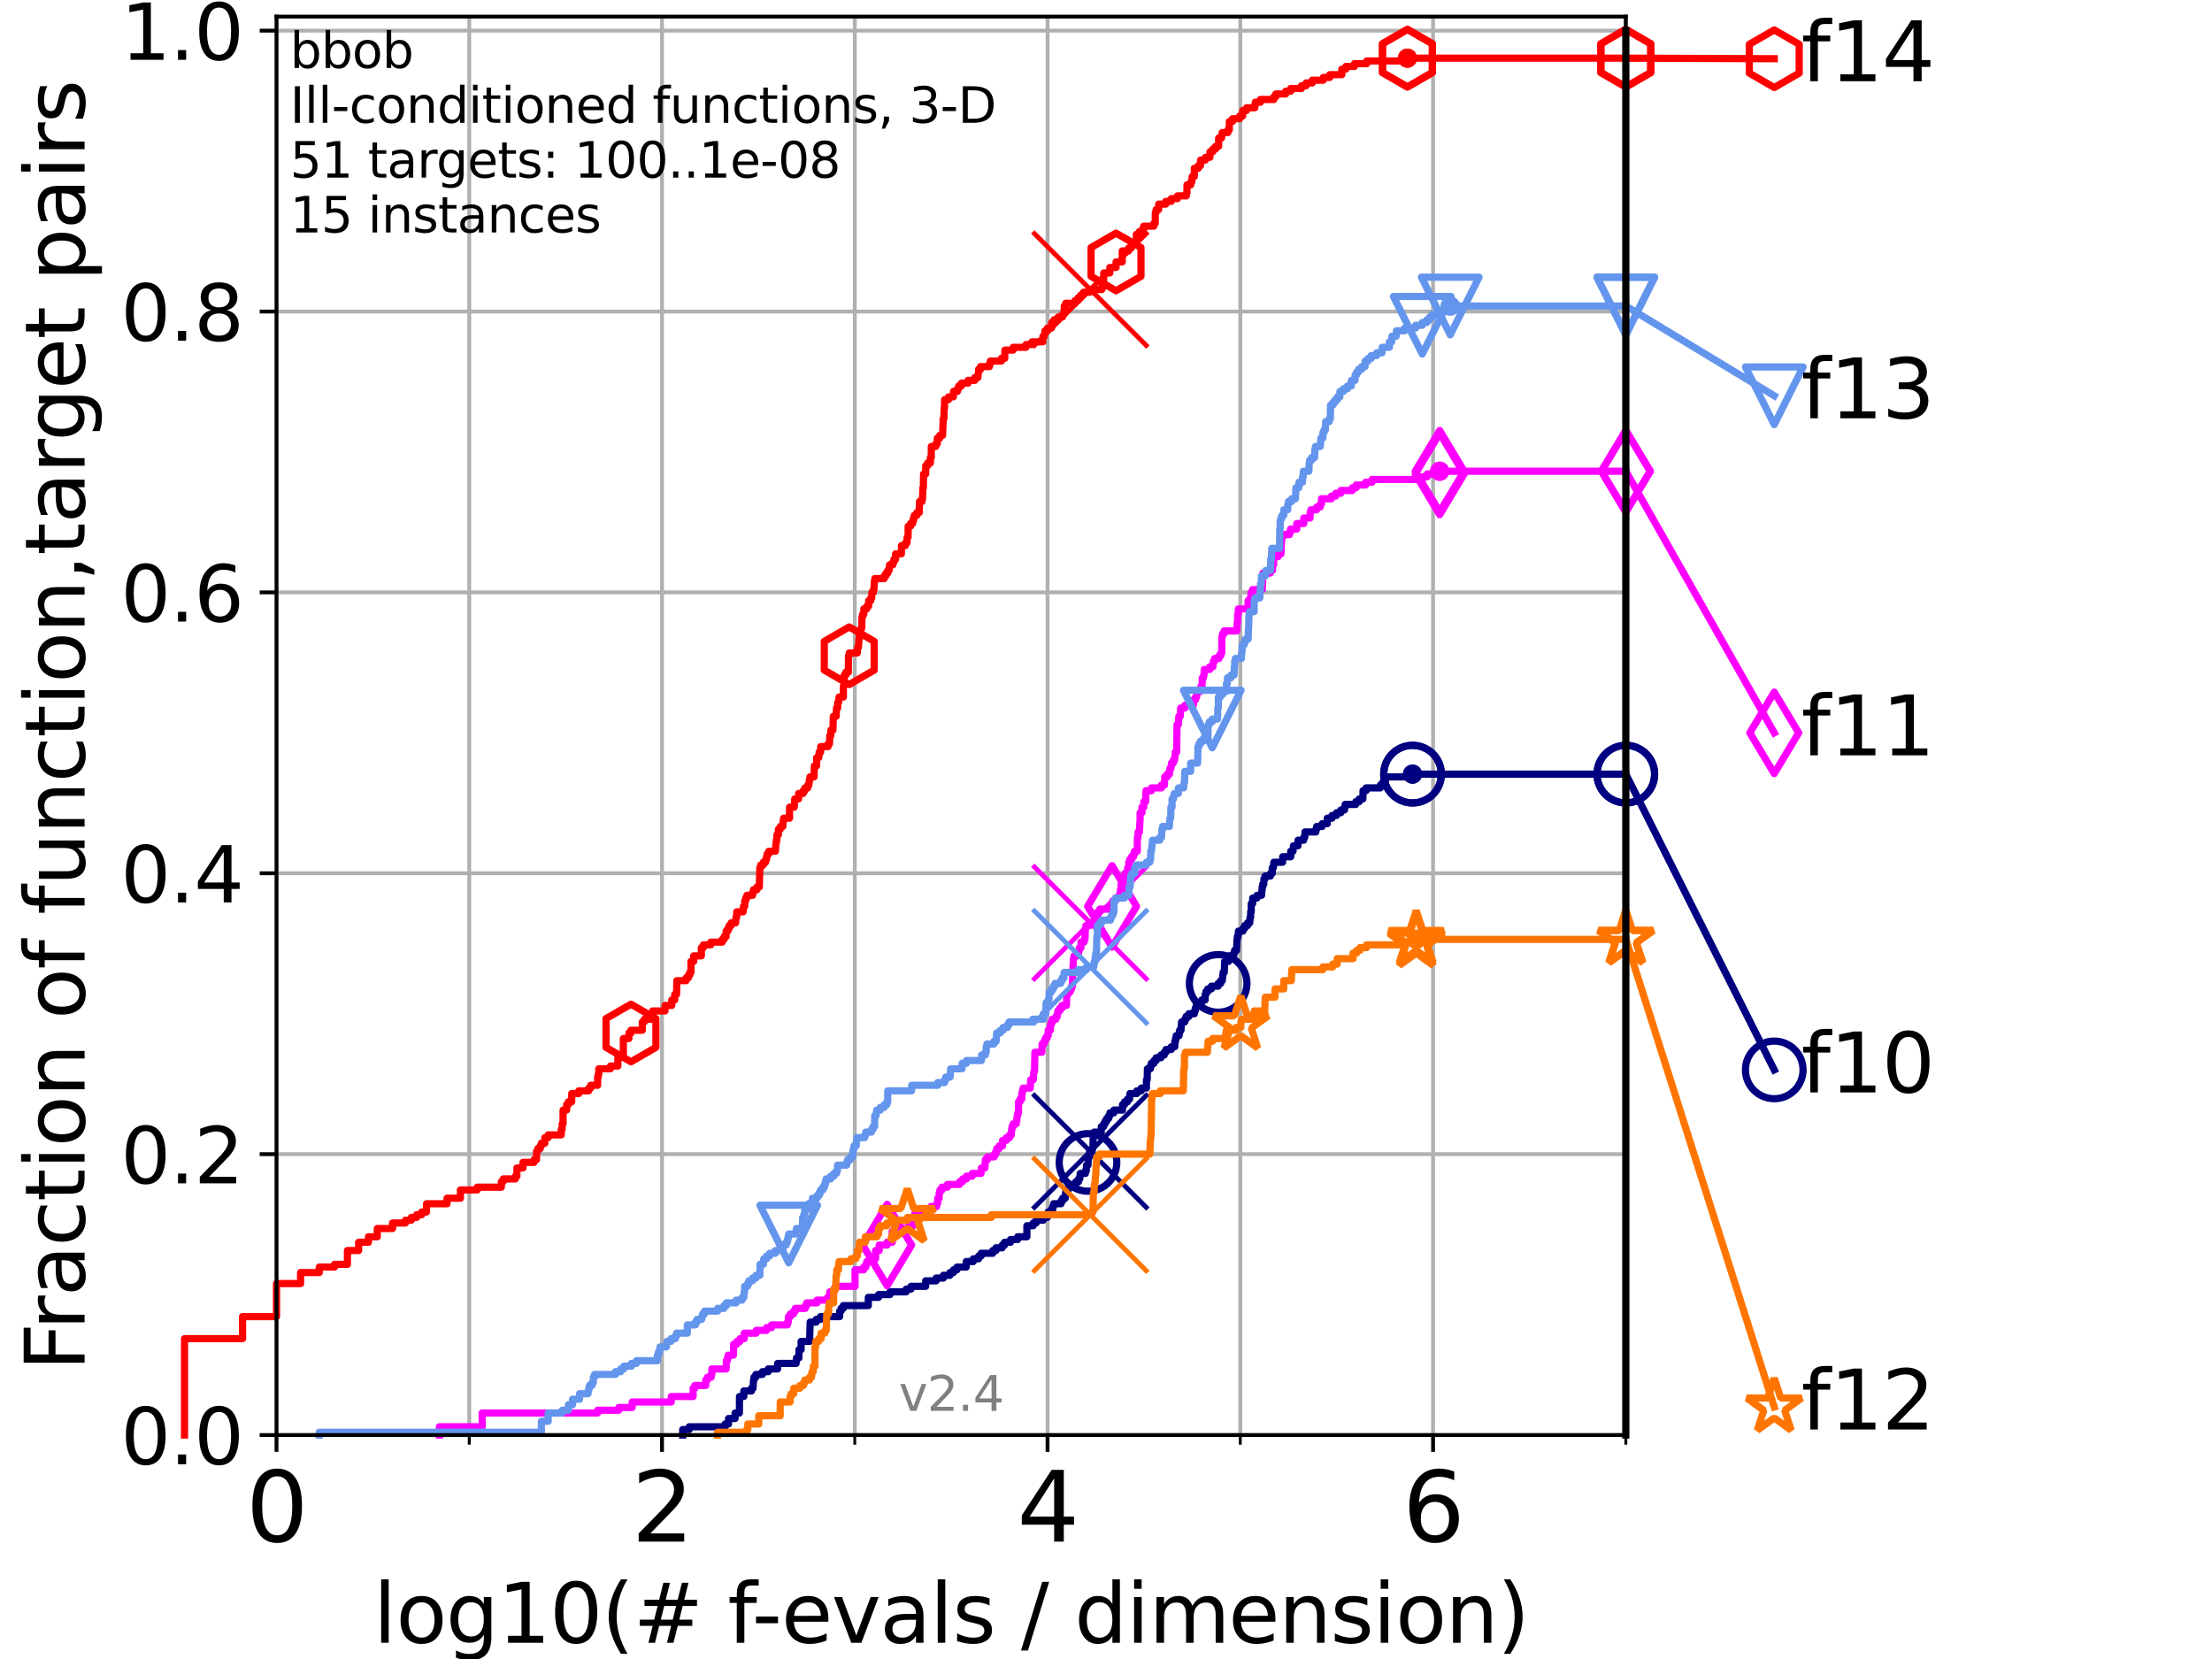 <?xml version="1.0" encoding="utf-8" standalone="no"?>
<!DOCTYPE svg PUBLIC "-//W3C//DTD SVG 1.1//EN"
  "http://www.w3.org/Graphics/SVG/1.1/DTD/svg11.dtd">
<svg height="345.6pt" version="1.1" viewBox="0 0 460.8 345.6" width="460.8pt" xmlns="http://www.w3.org/2000/svg" xmlns:xlink="http://www.w3.org/1999/xlink">
 <defs>
  <style type="text/css">*{stroke-linecap:butt;stroke-linejoin:round;}</style>
 </defs>
 <g id="figure_1">
  <g id="patch_1">
   <path d="M 0 345.6 
L 460.8 345.6 
L 460.8 0 
L 0 0 
z
" style="fill:#ffffff;"/>
  </g>
  <g id="axes_1">
   <g id="patch_2">
    <path d="M 57.6 298.944 
L 338.688 298.944 
L 338.688 3.456 
L 57.6 3.456 
z
" style="fill:#ffffff;"/>
   </g>
   <g id="matplotlib.axis_1">
    <g id="xtick_1">
     <g id="line2d_1">
      <path clip-path="url(#pd406e4ed36)" d="M 57.6 298.944 
L 57.6 3.456 
" style="fill:none;stroke:#b0b0b0;stroke-linecap:square;stroke-width:0.8;"/>
     </g>
     <g id="line2d_2">
      <defs>
       <path d="M 0 0 
L 0 3.5 
" id="m2af99a4ef5" style="stroke:#000000;stroke-width:0.8;"/>
      </defs>
      <g>
       <use style="stroke:#000000;stroke-width:0.8;" x="57.6" xlink:href="#m2af99a4ef5" y="298.944"/>
      </g>
     </g>
     <g id="text_1">
      <!-- 0 -->
      <g transform="translate(51.237 321.141)scale(0.2 -0.2)">
       <defs>
        <path d="M 2034 4250 
Q 1547 4250 1301 3770 
Q 1056 3291 1056 2328 
Q 1056 1369 1301 889 
Q 1547 409 2034 409 
Q 2525 409 2770 889 
Q 3016 1369 3016 2328 
Q 3016 3291 2770 3770 
Q 2525 4250 2034 4250 
z
M 2034 4750 
Q 2819 4750 3233 4129 
Q 3647 3509 3647 2328 
Q 3647 1150 3233 529 
Q 2819 -91 2034 -91 
Q 1250 -91 836 529 
Q 422 1150 422 2328 
Q 422 3509 836 4129 
Q 1250 4750 2034 4750 
z
" id="DejaVuSans-30" transform="scale(0.016)"/>
       </defs>
       <use xlink:href="#DejaVuSans-30"/>
      </g>
     </g>
    </g>
    <g id="xtick_2">
     <g id="line2d_3">
      <path clip-path="url(#pd406e4ed36)" d="M 137.911 298.944 
L 137.911 3.456 
" style="fill:none;stroke:#b0b0b0;stroke-linecap:square;stroke-width:0.8;"/>
     </g>
     <g id="line2d_4">
      <g>
       <use style="stroke:#000000;stroke-width:0.8;" x="137.911" xlink:href="#m2af99a4ef5" y="298.944"/>
      </g>
     </g>
     <g id="text_2">
      <!-- 2 -->
      <g transform="translate(131.548 321.141)scale(0.2 -0.2)">
       <defs>
        <path d="M 1228 531 
L 3431 531 
L 3431 0 
L 469 0 
L 469 531 
Q 828 903 1448 1529 
Q 2069 2156 2228 2338 
Q 2531 2678 2651 2914 
Q 2772 3150 2772 3378 
Q 2772 3750 2511 3984 
Q 2250 4219 1831 4219 
Q 1534 4219 1204 4116 
Q 875 4013 500 3803 
L 500 4441 
Q 881 4594 1212 4672 
Q 1544 4750 1819 4750 
Q 2544 4750 2975 4387 
Q 3406 4025 3406 3419 
Q 3406 3131 3298 2873 
Q 3191 2616 2906 2266 
Q 2828 2175 2409 1742 
Q 1991 1309 1228 531 
z
" id="DejaVuSans-32" transform="scale(0.016)"/>
       </defs>
       <use xlink:href="#DejaVuSans-32"/>
      </g>
     </g>
    </g>
    <g id="xtick_3">
     <g id="line2d_5">
      <path clip-path="url(#pd406e4ed36)" d="M 218.222 298.944 
L 218.222 3.456 
" style="fill:none;stroke:#b0b0b0;stroke-linecap:square;stroke-width:0.8;"/>
     </g>
     <g id="line2d_6">
      <g>
       <use style="stroke:#000000;stroke-width:0.8;" x="218.222" xlink:href="#m2af99a4ef5" y="298.944"/>
      </g>
     </g>
     <g id="text_3">
      <!-- 4 -->
      <g transform="translate(211.859 321.141)scale(0.2 -0.2)">
       <defs>
        <path d="M 2419 4116 
L 825 1625 
L 2419 1625 
L 2419 4116 
z
M 2253 4666 
L 3047 4666 
L 3047 1625 
L 3713 1625 
L 3713 1100 
L 3047 1100 
L 3047 0 
L 2419 0 
L 2419 1100 
L 313 1100 
L 313 1709 
L 2253 4666 
z
" id="DejaVuSans-34" transform="scale(0.016)"/>
       </defs>
       <use xlink:href="#DejaVuSans-34"/>
      </g>
     </g>
    </g>
    <g id="xtick_4">
     <g id="line2d_7">
      <path clip-path="url(#pd406e4ed36)" d="M 298.533 298.944 
L 298.533 3.456 
" style="fill:none;stroke:#b0b0b0;stroke-linecap:square;stroke-width:0.8;"/>
     </g>
     <g id="line2d_8">
      <g>
       <use style="stroke:#000000;stroke-width:0.8;" x="298.533" xlink:href="#m2af99a4ef5" y="298.944"/>
      </g>
     </g>
     <g id="text_4">
      <!-- 6 -->
      <g transform="translate(292.17 321.141)scale(0.2 -0.2)">
       <defs>
        <path d="M 2113 2584 
Q 1688 2584 1439 2293 
Q 1191 2003 1191 1497 
Q 1191 994 1439 701 
Q 1688 409 2113 409 
Q 2538 409 2786 701 
Q 3034 994 3034 1497 
Q 3034 2003 2786 2293 
Q 2538 2584 2113 2584 
z
M 3366 4563 
L 3366 3988 
Q 3128 4100 2886 4159 
Q 2644 4219 2406 4219 
Q 1781 4219 1451 3797 
Q 1122 3375 1075 2522 
Q 1259 2794 1537 2939 
Q 1816 3084 2150 3084 
Q 2853 3084 3261 2657 
Q 3669 2231 3669 1497 
Q 3669 778 3244 343 
Q 2819 -91 2113 -91 
Q 1303 -91 875 529 
Q 447 1150 447 2328 
Q 447 3434 972 4092 
Q 1497 4750 2381 4750 
Q 2619 4750 2861 4703 
Q 3103 4656 3366 4563 
z
" id="DejaVuSans-36" transform="scale(0.016)"/>
       </defs>
       <use xlink:href="#DejaVuSans-36"/>
      </g>
     </g>
    </g>
    <g id="xtick_5">
     <g id="line2d_9">
      <path clip-path="url(#pd406e4ed36)" d="M 97.755 298.944 
L 97.755 3.456 
" style="fill:none;stroke:#b0b0b0;stroke-linecap:square;stroke-width:0.8;"/>
     </g>
     <g id="line2d_10">
      <defs>
       <path d="M 0 0 
L 0 2 
" id="m621506b91b" style="stroke:#000000;stroke-width:0.6;"/>
      </defs>
      <g>
       <use style="stroke:#000000;stroke-width:0.6;" x="97.755" xlink:href="#m621506b91b" y="298.944"/>
      </g>
     </g>
    </g>
    <g id="xtick_6">
     <g id="line2d_11">
      <path clip-path="url(#pd406e4ed36)" d="M 178.066 298.944 
L 178.066 3.456 
" style="fill:none;stroke:#b0b0b0;stroke-linecap:square;stroke-width:0.8;"/>
     </g>
     <g id="line2d_12">
      <g>
       <use style="stroke:#000000;stroke-width:0.6;" x="178.066" xlink:href="#m621506b91b" y="298.944"/>
      </g>
     </g>
    </g>
    <g id="xtick_7">
     <g id="line2d_13">
      <path clip-path="url(#pd406e4ed36)" d="M 258.377 298.944 
L 258.377 3.456 
" style="fill:none;stroke:#b0b0b0;stroke-linecap:square;stroke-width:0.8;"/>
     </g>
     <g id="line2d_14">
      <g>
       <use style="stroke:#000000;stroke-width:0.6;" x="258.377" xlink:href="#m621506b91b" y="298.944"/>
      </g>
     </g>
    </g>
    <g id="xtick_8">
     <g id="line2d_15">
      <path clip-path="url(#pd406e4ed36)" d="M 338.688 298.944 
L 338.688 3.456 
" style="fill:none;stroke:#b0b0b0;stroke-linecap:square;stroke-width:0.8;"/>
     </g>
     <g id="line2d_16">
      <g>
       <use style="stroke:#000000;stroke-width:0.6;" x="338.688" xlink:href="#m621506b91b" y="298.944"/>
      </g>
     </g>
    </g>
    <g id="text_5">
     <!-- log10(# f-evals / dimension) -->
     <g transform="translate(77.764 342.218)scale(0.17 -0.17)">
      <defs>
       <path d="M 603 4863 
L 1178 4863 
L 1178 0 
L 603 0 
L 603 4863 
z
" id="DejaVuSans-6c" transform="scale(0.016)"/>
       <path d="M 1959 3097 
Q 1497 3097 1228 2736 
Q 959 2375 959 1747 
Q 959 1119 1226 758 
Q 1494 397 1959 397 
Q 2419 397 2687 759 
Q 2956 1122 2956 1747 
Q 2956 2369 2687 2733 
Q 2419 3097 1959 3097 
z
M 1959 3584 
Q 2709 3584 3137 3096 
Q 3566 2609 3566 1747 
Q 3566 888 3137 398 
Q 2709 -91 1959 -91 
Q 1206 -91 779 398 
Q 353 888 353 1747 
Q 353 2609 779 3096 
Q 1206 3584 1959 3584 
z
" id="DejaVuSans-6f" transform="scale(0.016)"/>
       <path d="M 2906 1791 
Q 2906 2416 2648 2759 
Q 2391 3103 1925 3103 
Q 1463 3103 1205 2759 
Q 947 2416 947 1791 
Q 947 1169 1205 825 
Q 1463 481 1925 481 
Q 2391 481 2648 825 
Q 2906 1169 2906 1791 
z
M 3481 434 
Q 3481 -459 3084 -895 
Q 2688 -1331 1869 -1331 
Q 1566 -1331 1297 -1286 
Q 1028 -1241 775 -1147 
L 775 -588 
Q 1028 -725 1275 -790 
Q 1522 -856 1778 -856 
Q 2344 -856 2625 -561 
Q 2906 -266 2906 331 
L 2906 616 
Q 2728 306 2450 153 
Q 2172 0 1784 0 
Q 1141 0 747 490 
Q 353 981 353 1791 
Q 353 2603 747 3093 
Q 1141 3584 1784 3584 
Q 2172 3584 2450 3431 
Q 2728 3278 2906 2969 
L 2906 3500 
L 3481 3500 
L 3481 434 
z
" id="DejaVuSans-67" transform="scale(0.016)"/>
       <path d="M 794 531 
L 1825 531 
L 1825 4091 
L 703 3866 
L 703 4441 
L 1819 4666 
L 2450 4666 
L 2450 531 
L 3481 531 
L 3481 0 
L 794 0 
L 794 531 
z
" id="DejaVuSans-31" transform="scale(0.016)"/>
       <path d="M 1984 4856 
Q 1566 4138 1362 3434 
Q 1159 2731 1159 2009 
Q 1159 1288 1364 580 
Q 1569 -128 1984 -844 
L 1484 -844 
Q 1016 -109 783 600 
Q 550 1309 550 2009 
Q 550 2706 781 3412 
Q 1013 4119 1484 4856 
L 1984 4856 
z
" id="DejaVuSans-28" transform="scale(0.016)"/>
       <path d="M 3272 2816 
L 2363 2816 
L 2100 1772 
L 3016 1772 
L 3272 2816 
z
M 2803 4594 
L 2478 3297 
L 3391 3297 
L 3719 4594 
L 4219 4594 
L 3897 3297 
L 4872 3297 
L 4872 2816 
L 3775 2816 
L 3519 1772 
L 4513 1772 
L 4513 1294 
L 3397 1294 
L 3072 0 
L 2572 0 
L 2894 1294 
L 1978 1294 
L 1656 0 
L 1153 0 
L 1478 1294 
L 494 1294 
L 494 1772 
L 1594 1772 
L 1856 2816 
L 850 2816 
L 850 3297 
L 1978 3297 
L 2297 4594 
L 2803 4594 
z
" id="DejaVuSans-23" transform="scale(0.016)"/>
       <path id="DejaVuSans-20" transform="scale(0.016)"/>
       <path d="M 2375 4863 
L 2375 4384 
L 1825 4384 
Q 1516 4384 1395 4259 
Q 1275 4134 1275 3809 
L 1275 3500 
L 2222 3500 
L 2222 3053 
L 1275 3053 
L 1275 0 
L 697 0 
L 697 3053 
L 147 3053 
L 147 3500 
L 697 3500 
L 697 3744 
Q 697 4328 969 4595 
Q 1241 4863 1831 4863 
L 2375 4863 
z
" id="DejaVuSans-66" transform="scale(0.016)"/>
       <path d="M 313 2009 
L 1997 2009 
L 1997 1497 
L 313 1497 
L 313 2009 
z
" id="DejaVuSans-2d" transform="scale(0.016)"/>
       <path d="M 3597 1894 
L 3597 1613 
L 953 1613 
Q 991 1019 1311 708 
Q 1631 397 2203 397 
Q 2534 397 2845 478 
Q 3156 559 3463 722 
L 3463 178 
Q 3153 47 2828 -22 
Q 2503 -91 2169 -91 
Q 1331 -91 842 396 
Q 353 884 353 1716 
Q 353 2575 817 3079 
Q 1281 3584 2069 3584 
Q 2775 3584 3186 3129 
Q 3597 2675 3597 1894 
z
M 3022 2063 
Q 3016 2534 2758 2815 
Q 2500 3097 2075 3097 
Q 1594 3097 1305 2825 
Q 1016 2553 972 2059 
L 3022 2063 
z
" id="DejaVuSans-65" transform="scale(0.016)"/>
       <path d="M 191 3500 
L 800 3500 
L 1894 563 
L 2988 3500 
L 3597 3500 
L 2284 0 
L 1503 0 
L 191 3500 
z
" id="DejaVuSans-76" transform="scale(0.016)"/>
       <path d="M 2194 1759 
Q 1497 1759 1228 1600 
Q 959 1441 959 1056 
Q 959 750 1161 570 
Q 1363 391 1709 391 
Q 2188 391 2477 730 
Q 2766 1069 2766 1631 
L 2766 1759 
L 2194 1759 
z
M 3341 1997 
L 3341 0 
L 2766 0 
L 2766 531 
Q 2569 213 2275 61 
Q 1981 -91 1556 -91 
Q 1019 -91 701 211 
Q 384 513 384 1019 
Q 384 1609 779 1909 
Q 1175 2209 1959 2209 
L 2766 2209 
L 2766 2266 
Q 2766 2663 2505 2880 
Q 2244 3097 1772 3097 
Q 1472 3097 1187 3025 
Q 903 2953 641 2809 
L 641 3341 
Q 956 3463 1253 3523 
Q 1550 3584 1831 3584 
Q 2591 3584 2966 3190 
Q 3341 2797 3341 1997 
z
" id="DejaVuSans-61" transform="scale(0.016)"/>
       <path d="M 2834 3397 
L 2834 2853 
Q 2591 2978 2328 3040 
Q 2066 3103 1784 3103 
Q 1356 3103 1142 2972 
Q 928 2841 928 2578 
Q 928 2378 1081 2264 
Q 1234 2150 1697 2047 
L 1894 2003 
Q 2506 1872 2764 1633 
Q 3022 1394 3022 966 
Q 3022 478 2636 193 
Q 2250 -91 1575 -91 
Q 1294 -91 989 -36 
Q 684 19 347 128 
L 347 722 
Q 666 556 975 473 
Q 1284 391 1588 391 
Q 1994 391 2212 530 
Q 2431 669 2431 922 
Q 2431 1156 2273 1281 
Q 2116 1406 1581 1522 
L 1381 1569 
Q 847 1681 609 1914 
Q 372 2147 372 2553 
Q 372 3047 722 3315 
Q 1072 3584 1716 3584 
Q 2034 3584 2315 3537 
Q 2597 3491 2834 3397 
z
" id="DejaVuSans-73" transform="scale(0.016)"/>
       <path d="M 1625 4666 
L 2156 4666 
L 531 -594 
L 0 -594 
L 1625 4666 
z
" id="DejaVuSans-2f" transform="scale(0.016)"/>
       <path d="M 2906 2969 
L 2906 4863 
L 3481 4863 
L 3481 0 
L 2906 0 
L 2906 525 
Q 2725 213 2448 61 
Q 2172 -91 1784 -91 
Q 1150 -91 751 415 
Q 353 922 353 1747 
Q 353 2572 751 3078 
Q 1150 3584 1784 3584 
Q 2172 3584 2448 3432 
Q 2725 3281 2906 2969 
z
M 947 1747 
Q 947 1113 1208 752 
Q 1469 391 1925 391 
Q 2381 391 2643 752 
Q 2906 1113 2906 1747 
Q 2906 2381 2643 2742 
Q 2381 3103 1925 3103 
Q 1469 3103 1208 2742 
Q 947 2381 947 1747 
z
" id="DejaVuSans-64" transform="scale(0.016)"/>
       <path d="M 603 3500 
L 1178 3500 
L 1178 0 
L 603 0 
L 603 3500 
z
M 603 4863 
L 1178 4863 
L 1178 4134 
L 603 4134 
L 603 4863 
z
" id="DejaVuSans-69" transform="scale(0.016)"/>
       <path d="M 3328 2828 
Q 3544 3216 3844 3400 
Q 4144 3584 4550 3584 
Q 5097 3584 5394 3201 
Q 5691 2819 5691 2113 
L 5691 0 
L 5113 0 
L 5113 2094 
Q 5113 2597 4934 2840 
Q 4756 3084 4391 3084 
Q 3944 3084 3684 2787 
Q 3425 2491 3425 1978 
L 3425 0 
L 2847 0 
L 2847 2094 
Q 2847 2600 2669 2842 
Q 2491 3084 2119 3084 
Q 1678 3084 1418 2786 
Q 1159 2488 1159 1978 
L 1159 0 
L 581 0 
L 581 3500 
L 1159 3500 
L 1159 2956 
Q 1356 3278 1631 3431 
Q 1906 3584 2284 3584 
Q 2666 3584 2933 3390 
Q 3200 3197 3328 2828 
z
" id="DejaVuSans-6d" transform="scale(0.016)"/>
       <path d="M 3513 2113 
L 3513 0 
L 2938 0 
L 2938 2094 
Q 2938 2591 2744 2837 
Q 2550 3084 2163 3084 
Q 1697 3084 1428 2787 
Q 1159 2491 1159 1978 
L 1159 0 
L 581 0 
L 581 3500 
L 1159 3500 
L 1159 2956 
Q 1366 3272 1645 3428 
Q 1925 3584 2291 3584 
Q 2894 3584 3203 3211 
Q 3513 2838 3513 2113 
z
" id="DejaVuSans-6e" transform="scale(0.016)"/>
       <path d="M 513 4856 
L 1013 4856 
Q 1481 4119 1714 3412 
Q 1947 2706 1947 2009 
Q 1947 1309 1714 600 
Q 1481 -109 1013 -844 
L 513 -844 
Q 928 -128 1133 580 
Q 1338 1288 1338 2009 
Q 1338 2731 1133 3434 
Q 928 4138 513 4856 
z
" id="DejaVuSans-29" transform="scale(0.016)"/>
      </defs>
      <use xlink:href="#DejaVuSans-6c"/>
      <use x="27.783" xlink:href="#DejaVuSans-6f"/>
      <use x="88.965" xlink:href="#DejaVuSans-67"/>
      <use x="152.441" xlink:href="#DejaVuSans-31"/>
      <use x="216.064" xlink:href="#DejaVuSans-30"/>
      <use x="279.688" xlink:href="#DejaVuSans-28"/>
      <use x="318.701" xlink:href="#DejaVuSans-23"/>
      <use x="402.49" xlink:href="#DejaVuSans-20"/>
      <use x="434.277" xlink:href="#DejaVuSans-66"/>
      <use x="463.982" xlink:href="#DejaVuSans-2d"/>
      <use x="500.066" xlink:href="#DejaVuSans-65"/>
      <use x="561.59" xlink:href="#DejaVuSans-76"/>
      <use x="620.77" xlink:href="#DejaVuSans-61"/>
      <use x="682.049" xlink:href="#DejaVuSans-6c"/>
      <use x="709.832" xlink:href="#DejaVuSans-73"/>
      <use x="761.932" xlink:href="#DejaVuSans-20"/>
      <use x="793.719" xlink:href="#DejaVuSans-2f"/>
      <use x="827.41" xlink:href="#DejaVuSans-20"/>
      <use x="859.197" xlink:href="#DejaVuSans-64"/>
      <use x="922.674" xlink:href="#DejaVuSans-69"/>
      <use x="950.457" xlink:href="#DejaVuSans-6d"/>
      <use x="1047.869" xlink:href="#DejaVuSans-65"/>
      <use x="1109.393" xlink:href="#DejaVuSans-6e"/>
      <use x="1172.771" xlink:href="#DejaVuSans-73"/>
      <use x="1224.871" xlink:href="#DejaVuSans-69"/>
      <use x="1252.654" xlink:href="#DejaVuSans-6f"/>
      <use x="1313.836" xlink:href="#DejaVuSans-6e"/>
      <use x="1377.215" xlink:href="#DejaVuSans-29"/>
     </g>
    </g>
   </g>
   <g id="matplotlib.axis_2">
    <g id="ytick_1">
     <g id="line2d_17">
      <path clip-path="url(#pd406e4ed36)" d="M 57.6 298.944 
L 338.688 298.944 
" style="fill:none;stroke:#b0b0b0;stroke-linecap:square;stroke-width:0.8;"/>
     </g>
     <g id="line2d_18">
      <defs>
       <path d="M 0 0 
L -3.5 0 
" id="m0280f41833" style="stroke:#000000;stroke-width:0.8;"/>
      </defs>
      <g>
       <use style="stroke:#000000;stroke-width:0.8;" x="57.6" xlink:href="#m0280f41833" y="298.944"/>
      </g>
     </g>
     <g id="text_6">
      <!-- 0.0 -->
      <g transform="translate(25.155 305.023)scale(0.16 -0.16)">
       <defs>
        <path d="M 684 794 
L 1344 794 
L 1344 0 
L 684 0 
L 684 794 
z
" id="DejaVuSans-2e" transform="scale(0.016)"/>
       </defs>
       <use xlink:href="#DejaVuSans-30"/>
       <use x="63.623" xlink:href="#DejaVuSans-2e"/>
       <use x="95.41" xlink:href="#DejaVuSans-30"/>
      </g>
     </g>
    </g>
    <g id="ytick_2">
     <g id="line2d_19">
      <path clip-path="url(#pd406e4ed36)" d="M 57.6 240.432 
L 338.688 240.432 
" style="fill:none;stroke:#b0b0b0;stroke-linecap:square;stroke-width:0.8;"/>
     </g>
     <g id="line2d_20">
      <g>
       <use style="stroke:#000000;stroke-width:0.8;" x="57.6" xlink:href="#m0280f41833" y="240.432"/>
      </g>
     </g>
     <g id="text_7">
      <!-- 0.2 -->
      <g transform="translate(25.155 246.51)scale(0.16 -0.16)">
       <use xlink:href="#DejaVuSans-30"/>
       <use x="63.623" xlink:href="#DejaVuSans-2e"/>
       <use x="95.41" xlink:href="#DejaVuSans-32"/>
      </g>
     </g>
    </g>
    <g id="ytick_3">
     <g id="line2d_21">
      <path clip-path="url(#pd406e4ed36)" d="M 57.6 181.919 
L 338.688 181.919 
" style="fill:none;stroke:#b0b0b0;stroke-linecap:square;stroke-width:0.8;"/>
     </g>
     <g id="line2d_22">
      <g>
       <use style="stroke:#000000;stroke-width:0.8;" x="57.6" xlink:href="#m0280f41833" y="181.919"/>
      </g>
     </g>
     <g id="text_8">
      <!-- 0.4 -->
      <g transform="translate(25.155 187.998)scale(0.16 -0.16)">
       <use xlink:href="#DejaVuSans-30"/>
       <use x="63.623" xlink:href="#DejaVuSans-2e"/>
       <use x="95.41" xlink:href="#DejaVuSans-34"/>
      </g>
     </g>
    </g>
    <g id="ytick_4">
     <g id="line2d_23">
      <path clip-path="url(#pd406e4ed36)" d="M 57.6 123.407 
L 338.688 123.407 
" style="fill:none;stroke:#b0b0b0;stroke-linecap:square;stroke-width:0.8;"/>
     </g>
     <g id="line2d_24">
      <g>
       <use style="stroke:#000000;stroke-width:0.8;" x="57.6" xlink:href="#m0280f41833" y="123.407"/>
      </g>
     </g>
     <g id="text_9">
      <!-- 0.6 -->
      <g transform="translate(25.155 129.485)scale(0.16 -0.16)">
       <use xlink:href="#DejaVuSans-30"/>
       <use x="63.623" xlink:href="#DejaVuSans-2e"/>
       <use x="95.41" xlink:href="#DejaVuSans-36"/>
      </g>
     </g>
    </g>
    <g id="ytick_5">
     <g id="line2d_25">
      <path clip-path="url(#pd406e4ed36)" d="M 57.6 64.894 
L 338.688 64.894 
" style="fill:none;stroke:#b0b0b0;stroke-linecap:square;stroke-width:0.8;"/>
     </g>
     <g id="line2d_26">
      <g>
       <use style="stroke:#000000;stroke-width:0.8;" x="57.6" xlink:href="#m0280f41833" y="64.894"/>
      </g>
     </g>
     <g id="text_10">
      <!-- 0.8 -->
      <g transform="translate(25.155 70.973)scale(0.16 -0.16)">
       <defs>
        <path d="M 2034 2216 
Q 1584 2216 1326 1975 
Q 1069 1734 1069 1313 
Q 1069 891 1326 650 
Q 1584 409 2034 409 
Q 2484 409 2743 651 
Q 3003 894 3003 1313 
Q 3003 1734 2745 1975 
Q 2488 2216 2034 2216 
z
M 1403 2484 
Q 997 2584 770 2862 
Q 544 3141 544 3541 
Q 544 4100 942 4425 
Q 1341 4750 2034 4750 
Q 2731 4750 3128 4425 
Q 3525 4100 3525 3541 
Q 3525 3141 3298 2862 
Q 3072 2584 2669 2484 
Q 3125 2378 3379 2068 
Q 3634 1759 3634 1313 
Q 3634 634 3220 271 
Q 2806 -91 2034 -91 
Q 1263 -91 848 271 
Q 434 634 434 1313 
Q 434 1759 690 2068 
Q 947 2378 1403 2484 
z
M 1172 3481 
Q 1172 3119 1398 2916 
Q 1625 2713 2034 2713 
Q 2441 2713 2670 2916 
Q 2900 3119 2900 3481 
Q 2900 3844 2670 4047 
Q 2441 4250 2034 4250 
Q 1625 4250 1398 4047 
Q 1172 3844 1172 3481 
z
" id="DejaVuSans-38" transform="scale(0.016)"/>
       </defs>
       <use xlink:href="#DejaVuSans-30"/>
       <use x="63.623" xlink:href="#DejaVuSans-2e"/>
       <use x="95.41" xlink:href="#DejaVuSans-38"/>
      </g>
     </g>
    </g>
    <g id="ytick_6">
     <g id="line2d_27">
      <path clip-path="url(#pd406e4ed36)" d="M 57.6 6.382 
L 338.688 6.382 
" style="fill:none;stroke:#b0b0b0;stroke-linecap:square;stroke-width:0.8;"/>
     </g>
     <g id="line2d_28">
      <g>
       <use style="stroke:#000000;stroke-width:0.8;" x="57.6" xlink:href="#m0280f41833" y="6.382"/>
      </g>
     </g>
     <g id="text_11">
      <!-- 1.0 -->
      <g transform="translate(25.155 12.46)scale(0.16 -0.16)">
       <use xlink:href="#DejaVuSans-31"/>
       <use x="63.623" xlink:href="#DejaVuSans-2e"/>
       <use x="95.41" xlink:href="#DejaVuSans-30"/>
      </g>
     </g>
    </g>
    <g id="text_12">
     <!-- Fraction of function,target pairs -->
     <g transform="translate(17.62 285.585)rotate(-90)scale(0.17 -0.17)">
      <defs>
       <path d="M 628 4666 
L 3309 4666 
L 3309 4134 
L 1259 4134 
L 1259 2759 
L 3109 2759 
L 3109 2228 
L 1259 2228 
L 1259 0 
L 628 0 
L 628 4666 
z
" id="DejaVuSans-46" transform="scale(0.016)"/>
       <path d="M 2631 2963 
Q 2534 3019 2420 3045 
Q 2306 3072 2169 3072 
Q 1681 3072 1420 2755 
Q 1159 2438 1159 1844 
L 1159 0 
L 581 0 
L 581 3500 
L 1159 3500 
L 1159 2956 
Q 1341 3275 1631 3429 
Q 1922 3584 2338 3584 
Q 2397 3584 2469 3576 
Q 2541 3569 2628 3553 
L 2631 2963 
z
" id="DejaVuSans-72" transform="scale(0.016)"/>
       <path d="M 3122 3366 
L 3122 2828 
Q 2878 2963 2633 3030 
Q 2388 3097 2138 3097 
Q 1578 3097 1268 2742 
Q 959 2388 959 1747 
Q 959 1106 1268 751 
Q 1578 397 2138 397 
Q 2388 397 2633 464 
Q 2878 531 3122 666 
L 3122 134 
Q 2881 22 2623 -34 
Q 2366 -91 2075 -91 
Q 1284 -91 818 406 
Q 353 903 353 1747 
Q 353 2603 823 3093 
Q 1294 3584 2113 3584 
Q 2378 3584 2631 3529 
Q 2884 3475 3122 3366 
z
" id="DejaVuSans-63" transform="scale(0.016)"/>
       <path d="M 1172 4494 
L 1172 3500 
L 2356 3500 
L 2356 3053 
L 1172 3053 
L 1172 1153 
Q 1172 725 1289 603 
Q 1406 481 1766 481 
L 2356 481 
L 2356 0 
L 1766 0 
Q 1100 0 847 248 
Q 594 497 594 1153 
L 594 3053 
L 172 3053 
L 172 3500 
L 594 3500 
L 594 4494 
L 1172 4494 
z
" id="DejaVuSans-74" transform="scale(0.016)"/>
       <path d="M 544 1381 
L 544 3500 
L 1119 3500 
L 1119 1403 
Q 1119 906 1312 657 
Q 1506 409 1894 409 
Q 2359 409 2629 706 
Q 2900 1003 2900 1516 
L 2900 3500 
L 3475 3500 
L 3475 0 
L 2900 0 
L 2900 538 
Q 2691 219 2414 64 
Q 2138 -91 1772 -91 
Q 1169 -91 856 284 
Q 544 659 544 1381 
z
M 1991 3584 
L 1991 3584 
z
" id="DejaVuSans-75" transform="scale(0.016)"/>
       <path d="M 750 794 
L 1409 794 
L 1409 256 
L 897 -744 
L 494 -744 
L 750 256 
L 750 794 
z
" id="DejaVuSans-2c" transform="scale(0.016)"/>
       <path d="M 1159 525 
L 1159 -1331 
L 581 -1331 
L 581 3500 
L 1159 3500 
L 1159 2969 
Q 1341 3281 1617 3432 
Q 1894 3584 2278 3584 
Q 2916 3584 3314 3078 
Q 3713 2572 3713 1747 
Q 3713 922 3314 415 
Q 2916 -91 2278 -91 
Q 1894 -91 1617 61 
Q 1341 213 1159 525 
z
M 3116 1747 
Q 3116 2381 2855 2742 
Q 2594 3103 2138 3103 
Q 1681 3103 1420 2742 
Q 1159 2381 1159 1747 
Q 1159 1113 1420 752 
Q 1681 391 2138 391 
Q 2594 391 2855 752 
Q 3116 1113 3116 1747 
z
" id="DejaVuSans-70" transform="scale(0.016)"/>
      </defs>
      <use xlink:href="#DejaVuSans-46"/>
      <use x="50.27" xlink:href="#DejaVuSans-72"/>
      <use x="91.383" xlink:href="#DejaVuSans-61"/>
      <use x="152.662" xlink:href="#DejaVuSans-63"/>
      <use x="207.643" xlink:href="#DejaVuSans-74"/>
      <use x="246.852" xlink:href="#DejaVuSans-69"/>
      <use x="274.635" xlink:href="#DejaVuSans-6f"/>
      <use x="335.816" xlink:href="#DejaVuSans-6e"/>
      <use x="399.195" xlink:href="#DejaVuSans-20"/>
      <use x="430.982" xlink:href="#DejaVuSans-6f"/>
      <use x="492.164" xlink:href="#DejaVuSans-66"/>
      <use x="527.369" xlink:href="#DejaVuSans-20"/>
      <use x="559.156" xlink:href="#DejaVuSans-66"/>
      <use x="594.361" xlink:href="#DejaVuSans-75"/>
      <use x="657.74" xlink:href="#DejaVuSans-6e"/>
      <use x="721.119" xlink:href="#DejaVuSans-63"/>
      <use x="776.1" xlink:href="#DejaVuSans-74"/>
      <use x="815.309" xlink:href="#DejaVuSans-69"/>
      <use x="843.092" xlink:href="#DejaVuSans-6f"/>
      <use x="904.273" xlink:href="#DejaVuSans-6e"/>
      <use x="967.652" xlink:href="#DejaVuSans-2c"/>
      <use x="999.439" xlink:href="#DejaVuSans-74"/>
      <use x="1038.648" xlink:href="#DejaVuSans-61"/>
      <use x="1099.928" xlink:href="#DejaVuSans-72"/>
      <use x="1139.291" xlink:href="#DejaVuSans-67"/>
      <use x="1202.768" xlink:href="#DejaVuSans-65"/>
      <use x="1264.291" xlink:href="#DejaVuSans-74"/>
      <use x="1303.5" xlink:href="#DejaVuSans-20"/>
      <use x="1335.287" xlink:href="#DejaVuSans-70"/>
      <use x="1398.764" xlink:href="#DejaVuSans-61"/>
      <use x="1460.043" xlink:href="#DejaVuSans-69"/>
      <use x="1487.826" xlink:href="#DejaVuSans-72"/>
      <use x="1528.939" xlink:href="#DejaVuSans-73"/>
     </g>
    </g>
   </g>
   <g id="line2d_29">
    <defs>
     <path d="M 0 1.5 
C 0.398 1.5 0.779 1.342 1.061 1.061 
C 1.342 0.779 1.5 0.398 1.5 0 
C 1.5 -0.398 1.342 -0.779 1.061 -1.061 
C 0.779 -1.342 0.398 -1.5 0 -1.5 
C -0.398 -1.5 -0.779 -1.342 -1.061 -1.061 
C -1.342 -0.779 -1.5 -0.398 -1.5 0 
C -1.5 0.398 -1.342 0.779 -1.061 1.061 
C -0.779 1.342 -0.398 1.5 0 1.5 
z
" id="mc70dcdd2b5" style="stroke:#000080;"/>
    </defs>
    <g>
     <use style="fill:#000080;stroke:#000080;" x="294.257" xlink:href="#mc70dcdd2b5" y="161.268"/>
     <use style="fill:#000080;stroke:#000080;" x="294.257" xlink:href="#mc70dcdd2b5" y="161.268"/>
    </g>
   </g>
   <g id="line2d_30">
    <path d="M 142.216 298.944 
L 142.216 297.797 
L 143.57 297.797 
L 143.57 297.223 
L 151.042 297.223 
L 151.042 296.649 
L 151.766 296.649 
L 151.766 295.502 
L 153.13 295.502 
L 153.13 294.355 
L 154.029 294.355 
L 154.052 290.913 
L 154.95 290.913 
L 154.95 289.766 
L 156.539 289.766 
L 156.539 289.192 
L 156.875 289.192 
L 156.973 287.471 
L 157.07 287.471 
L 157.07 286.897 
L 157.453 286.897 
L 157.453 286.324 
L 158.82 286.324 
L 158.82 285.75 
L 160.038 285.75 
L 160.038 285.176 
L 161.985 285.176 
L 161.985 284.029 
L 165.838 284.029 
L 165.92 282.882 
L 166.426 282.882 
L 166.437 281.161 
L 166.884 281.161 
L 166.884 279.44 
L 168.657 279.44 
L 168.766 275.424 
L 170.027 275.424 
L 170.027 274.851 
L 170.934 274.851 
L 170.934 274.277 
L 174.915 274.277 
L 174.915 273.13 
L 175.212 273.13 
L 175.212 272.556 
L 175.671 272.556 
L 175.671 271.982 
L 180.884 271.982 
L 180.884 270.261 
L 183.022 270.261 
L 183.022 269.688 
L 185.395 269.688 
L 185.395 269.114 
L 188.77 269.114 
L 188.77 268.54 
L 189.769 268.54 
L 189.769 267.967 
L 192.835 267.967 
L 192.835 266.82 
L 195.016 266.82 
L 195.016 266.246 
L 196.523 266.246 
L 196.523 265.672 
L 197.887 265.672 
L 197.887 265.099 
L 198.625 265.099 
L 198.625 264.525 
L 199.353 264.525 
L 199.353 263.951 
L 201.291 263.951 
L 201.291 262.804 
L 202.754 262.804 
L 202.754 262.23 
L 203.865 262.23 
L 203.865 261.657 
L 204.383 261.657 
L 204.383 261.083 
L 206.796 261.083 
L 206.796 260.509 
L 207.478 260.509 
L 207.478 259.936 
L 208.791 259.936 
L 208.791 259.362 
L 209.274 259.362 
L 209.274 258.788 
L 210.51 258.788 
L 210.51 258.215 
L 211.995 258.215 
L 211.995 257.641 
L 213.919 257.641 
L 213.919 255.346 
L 215.23 255.346 
L 215.23 254.773 
L 215.85 254.773 
L 215.85 254.199 
L 217.308 254.199 
L 217.308 253.626 
L 218.181 253.626 
L 218.181 253.052 
L 218.331 253.052 
L 218.331 252.478 
L 219.006 252.478 
L 219.006 251.905 
L 219.317 251.905 
L 219.317 251.331 
L 219.478 251.331 
L 219.478 250.757 
L 221.028 250.757 
L 221.028 250.184 
L 221.359 250.184 
L 221.359 249.61 
L 221.913 249.61 
L 221.987 248.463 
L 222.034 248.463 
L 222.034 247.889 
L 222.544 247.889 
L 222.544 247.315 
L 222.978 247.315 
L 222.978 246.742 
L 224.128 246.742 
L 224.128 246.168 
L 224.684 246.168 
L 224.684 245.594 
L 224.936 245.594 
L 225.031 244.447 
L 226.114 244.447 
L 226.114 243.873 
L 226.305 243.873 
L 226.333 242.726 
L 226.652 242.726 
L 226.749 241.005 
L 226.964 241.005 
L 226.982 239.858 
L 227.516 239.858 
L 227.516 239.284 
L 227.659 239.284 
L 227.733 236.99 
L 227.778 236.99 
L 227.778 236.416 
L 227.924 236.416 
L 227.924 235.842 
L 229.414 235.842 
L 229.414 234.695 
L 229.911 234.695 
L 229.911 234.121 
L 230.216 234.121 
L 230.216 233.548 
L 230.557 233.548 
L 230.557 232.974 
L 230.982 232.974 
L 230.982 232.4 
L 231.209 232.4 
L 231.209 231.827 
L 232.025 231.827 
L 232.025 231.253 
L 233.835 231.253 
L 233.835 230.106 
L 234.264 230.106 
L 234.264 229.532 
L 234.877 229.532 
L 234.877 228.958 
L 235.311 228.958 
L 235.385 227.811 
L 236.835 227.811 
L 236.835 227.238 
L 237.752 227.238 
L 237.752 226.664 
L 238.824 226.664 
L 238.824 224.943 
L 238.981 224.943 
L 239.028 222.648 
L 239.649 222.648 
L 239.649 222.075 
L 239.822 222.075 
L 239.822 221.501 
L 240.398 221.501 
L 240.398 220.927 
L 240.841 220.927 
L 240.841 220.354 
L 241.837 220.354 
L 241.837 219.78 
L 242.541 219.78 
L 242.541 219.206 
L 242.891 219.206 
L 242.891 218.633 
L 243.999 218.633 
L 243.999 218.059 
L 244.737 218.059 
L 244.737 216.912 
L 244.89 216.912 
L 244.89 216.338 
L 245.012 216.338 
L 245.012 215.765 
L 245.617 215.765 
L 245.617 215.191 
L 245.733 215.191 
L 245.733 214.617 
L 246.028 214.617 
L 246.131 212.896 
L 246.812 212.896 
L 246.812 212.323 
L 247.084 212.323 
L 247.084 211.749 
L 247.67 211.749 
L 247.67 211.175 
L 248.821 211.175 
L 248.821 210.602 
L 249.004 210.602 
L 249.004 210.028 
L 249.194 210.028 
L 249.194 209.454 
L 249.602 209.454 
L 249.602 208.881 
L 250.357 208.881 
L 250.357 208.307 
L 251.058 208.307 
L 251.058 207.16 
L 251.212 207.16 
L 251.212 206.586 
L 251.589 206.586 
L 251.589 206.012 
L 252.352 206.012 
L 252.352 205.439 
L 253.764 205.439 
L 253.764 204.865 
L 254.291 204.865 
L 254.291 204.291 
L 254.626 204.291 
L 254.735 203.144 
L 254.78 203.144 
L 254.78 202.571 
L 255.036 202.571 
L 255.122 200.276 
L 255.939 200.276 
L 256.039 199.129 
L 256.998 199.129 
L 256.998 198.555 
L 257.191 198.555 
L 257.191 197.981 
L 257.593 197.981 
L 257.692 195.687 
L 257.75 195.687 
L 257.75 195.113 
L 257.911 195.113 
L 257.993 193.966 
L 258.935 193.966 
L 258.935 193.392 
L 259.294 193.392 
L 259.294 192.818 
L 259.89 192.818 
L 259.89 192.245 
L 260.349 192.245 
L 260.417 191.097 
L 260.529 191.097 
L 260.529 189.95 
L 260.659 189.95 
L 260.659 188.229 
L 260.954 188.229 
L 260.954 187.082 
L 261.855 187.082 
L 261.855 186.508 
L 262.809 186.508 
L 262.883 185.361 
L 262.926 185.361 
L 262.926 184.787 
L 263.039 184.787 
L 263.039 184.214 
L 263.27 184.214 
L 263.293 183.066 
L 263.536 183.066 
L 263.536 182.493 
L 264.666 182.493 
L 264.666 181.919 
L 265.033 181.919 
L 265.033 180.772 
L 265.265 180.772 
L 265.361 179.624 
L 267.187 179.624 
L 267.205 178.477 
L 268.877 178.477 
L 268.877 177.33 
L 269.36 177.33 
L 269.454 176.183 
L 270.4 176.183 
L 270.4 175.035 
L 271.574 175.035 
L 271.574 174.462 
L 271.801 174.462 
L 271.848 173.314 
L 274.109 173.314 
L 274.109 172.741 
L 274.291 172.741 
L 274.291 172.167 
L 275.433 172.167 
L 275.433 171.593 
L 276.492 171.593 
L 276.493 170.446 
L 277.493 170.446 
L 277.493 169.872 
L 278.437 169.872 
L 278.437 169.299 
L 279.335 169.299 
L 279.335 168.725 
L 280.09 168.725 
L 280.09 168.151 
L 280.217 168.151 
L 280.217 167.578 
L 282.436 167.578 
L 282.436 167.004 
L 283.152 167.004 
L 283.152 166.43 
L 283.919 166.43 
L 283.943 164.709 
L 284.578 164.709 
L 284.578 164.136 
L 287.545 164.136 
L 287.545 163.562 
L 288.021 163.562 
L 288.021 162.989 
L 288.604 162.989 
L 288.604 161.841 
L 294.257 161.841 
L 294.257 161.268 
L 338.688 161.268 
L 338.688 161.268 
" style="fill:none;stroke:#000080;stroke-linecap:square;stroke-width:1.5;"/>
   </g>
   <g id="line2d_31">
    <defs>
     <path d="M 0 6 
C 1.591 6 3.117 5.368 4.243 4.243 
C 5.368 3.117 6 1.591 6 0 
C 6 -1.591 5.368 -3.117 4.243 -4.243 
C 3.117 -5.368 1.591 -6 0 -6 
C -1.591 -6 -3.117 -5.368 -4.243 -4.243 
C -5.368 -3.117 -6 -1.591 -6 0 
C -6 1.591 -5.368 3.117 -4.243 4.243 
C -3.117 5.368 -1.591 6 0 6 
z
" id="m14c21e4502" style="stroke:#000080;stroke-width:1.5;"/>
    </defs>
    <g>
     <use style="fill-opacity:0;stroke:#000080;stroke-width:1.5;" x="226.652" xlink:href="#m14c21e4502" y="242.152"/>
     <use style="fill-opacity:0;stroke:#000080;stroke-width:1.5;" x="253.764" xlink:href="#m14c21e4502" y="204.865"/>
     <use style="fill-opacity:0;stroke:#000080;stroke-width:1.5;" x="294.257" xlink:href="#m14c21e4502" y="161.268"/>
     <use style="fill-opacity:0;stroke:#000080;stroke-width:1.5;" x="294.257" xlink:href="#m14c21e4502" y="161.268"/>
     <use style="fill-opacity:0;stroke:#000080;stroke-width:1.5;" x="338.688" xlink:href="#m14c21e4502" y="161.268"/>
    </g>
   </g>
   <g id="line2d_32">
    <path style="fill:none;stroke:#000080;stroke-linecap:square;stroke-width:1.5;"/>
    <g/>
   </g>
   <g id="line2d_33">
    <path clip-path="url(#pd406e4ed36)" d="M 227.13 239.858 
" style="fill:none;stroke:#000080;stroke-linecap:square;stroke-width:1.5;"/>
    <defs>
     <path d="M -12 12 
L 12 -12 
M -12 -12 
L 12 12 
" id="mc7d927f340" style="stroke:#000080;"/>
    </defs>
    <g clip-path="url(#pd406e4ed36)">
     <use style="fill:#000080;stroke:#000080;" x="227.13" xlink:href="#mc7d927f340" y="239.858"/>
    </g>
   </g>
   <g id="line2d_34">
    <defs>
     <path d="M 0 1.5 
C 0.398 1.5 0.779 1.342 1.061 1.061 
C 1.342 0.779 1.5 0.398 1.5 0 
C 1.5 -0.398 1.342 -0.779 1.061 -1.061 
C 0.779 -1.342 0.398 -1.5 0 -1.5 
C -0.398 -1.5 -0.779 -1.342 -1.061 -1.061 
C -1.342 -0.779 -1.5 -0.398 -1.5 0 
C -1.5 0.398 -1.342 0.779 -1.061 1.061 
C -0.779 1.342 -0.398 1.5 0 1.5 
z
" id="m1572796236" style="stroke:#ff00ff;"/>
    </defs>
    <g>
     <use style="fill:#ff00ff;stroke:#ff00ff;" x="299.913" xlink:href="#m1572796236" y="98.166"/>
     <use style="fill:#ff00ff;stroke:#ff00ff;" x="299.913" xlink:href="#m1572796236" y="98.166"/>
    </g>
   </g>
   <g id="line2d_35">
    <path d="M 91.535 298.944 
L 91.535 297.223 
L 100.444 297.223 
L 100.444 294.355 
L 124.495 294.355 
L 124.495 293.781 
L 128.905 293.781 
L 128.905 293.207 
L 131.691 293.207 
L 131.691 292.06 
L 139.835 292.06 
L 139.835 290.913 
L 144.391 290.913 
L 144.391 289.192 
L 144.748 289.192 
L 144.748 288.618 
L 147.027 288.618 
L 147.027 287.471 
L 147.369 287.471 
L 147.369 286.897 
L 148.161 286.897 
L 148.161 286.324 
L 148.29 286.324 
L 148.29 285.176 
L 151.287 285.176 
L 151.314 283.455 
L 151.528 283.455 
L 151.528 282.882 
L 151.687 282.882 
L 151.687 282.308 
L 152.786 282.308 
L 152.836 280.013 
L 153.514 280.013 
L 153.514 279.44 
L 154.167 279.44 
L 154.167 278.866 
L 155.038 278.866 
L 155.038 277.719 
L 157.529 277.719 
L 157.529 277.145 
L 159.675 277.145 
L 159.675 276.572 
L 160.743 276.572 
L 160.743 275.998 
L 164.05 275.998 
L 164.05 275.424 
L 164.205 275.424 
L 164.244 274.277 
L 164.638 274.277 
L 164.638 273.703 
L 165.327 273.703 
L 165.327 273.13 
L 165.685 273.13 
L 165.685 272.556 
L 167.767 272.556 
L 167.767 271.982 
L 168.038 271.982 
L 168.038 271.409 
L 170.201 271.409 
L 170.201 270.835 
L 172.402 270.835 
L 172.402 270.261 
L 172.854 270.261 
L 172.854 269.114 
L 173.748 269.114 
L 173.748 268.54 
L 174.014 268.54 
L 174.014 267.967 
L 178.124 267.967 
L 178.124 264.525 
L 179.918 264.525 
L 179.918 263.951 
L 180.382 263.951 
L 180.382 263.378 
L 180.574 263.378 
L 180.574 262.804 
L 181.733 262.804 
L 181.733 262.23 
L 182.399 262.23 
L 182.399 260.509 
L 183.153 260.509 
L 183.153 259.362 
L 184.809 259.362 
L 184.809 258.788 
L 185.866 258.788 
L 185.866 256.494 
L 187.477 256.494 
L 187.477 255.92 
L 189.217 255.92 
L 189.217 255.346 
L 190.253 255.346 
L 190.253 254.773 
L 190.431 254.773 
L 190.517 253.052 
L 190.647 253.052 
L 190.647 252.478 
L 192.112 252.478 
L 192.112 251.905 
L 193.936 251.905 
L 193.936 251.331 
L 195.13 251.331 
L 195.13 250.757 
L 195.315 250.757 
L 195.358 249.61 
L 195.644 249.61 
L 195.657 248.463 
L 195.813 248.463 
L 195.813 247.889 
L 196.224 247.889 
L 196.224 247.315 
L 197.368 247.315 
L 197.368 246.742 
L 199.895 246.742 
L 199.895 246.168 
L 200.529 246.168 
L 200.529 245.594 
L 201.323 245.594 
L 201.323 245.021 
L 202.529 245.021 
L 202.529 244.447 
L 204.365 244.447 
L 204.435 243.3 
L 205.187 243.3 
L 205.258 241.579 
L 205.717 241.579 
L 205.717 241.005 
L 207.119 241.005 
L 207.119 240.432 
L 207.462 240.432 
L 207.462 239.858 
L 207.631 239.858 
L 207.631 239.284 
L 208.148 239.284 
L 208.148 238.711 
L 208.852 238.711 
L 208.852 237.563 
L 209.642 237.563 
L 209.642 236.99 
L 210.308 236.99 
L 210.308 236.416 
L 210.689 236.416 
L 210.716 235.269 
L 210.83 235.269 
L 210.83 234.695 
L 211.055 234.695 
L 211.055 234.121 
L 211.697 234.121 
L 211.697 233.548 
L 211.819 233.548 
L 211.893 232.4 
L 212.005 232.4 
L 212.005 231.827 
L 212.161 231.827 
L 212.18 229.532 
L 212.498 229.532 
L 212.498 228.958 
L 212.845 228.958 
L 212.867 227.811 
L 212.979 227.811 
L 212.979 227.238 
L 213.138 227.238 
L 213.138 226.664 
L 214.626 226.664 
L 214.714 224.943 
L 215.252 224.943 
L 215.357 223.222 
L 215.509 223.222 
L 215.589 219.206 
L 217.042 219.206 
L 217.083 217.485 
L 217.494 217.485 
L 217.494 216.912 
L 217.735 216.912 
L 217.735 216.338 
L 218.095 216.338 
L 218.095 215.765 
L 218.355 215.765 
L 218.36 214.617 
L 218.815 214.617 
L 218.835 213.47 
L 218.999 213.47 
L 218.999 212.896 
L 219.243 212.896 
L 219.243 212.323 
L 219.968 212.323 
L 219.968 211.749 
L 220.275 211.749 
L 220.359 210.602 
L 220.756 210.602 
L 220.756 210.028 
L 221.23 210.028 
L 221.23 209.454 
L 222.169 209.454 
L 222.223 207.16 
L 222.491 207.16 
L 222.491 206.586 
L 222.976 206.586 
L 222.976 206.012 
L 223.225 206.012 
L 223.225 205.439 
L 223.397 205.439 
L 223.5 201.423 
L 223.535 201.423 
L 223.616 199.702 
L 223.741 199.702 
L 223.741 199.129 
L 224.372 199.129 
L 224.372 198.555 
L 224.686 198.555 
L 224.686 197.981 
L 224.861 197.981 
L 224.861 197.408 
L 225.192 197.408 
L 225.192 196.26 
L 225.832 196.26 
L 225.832 195.687 
L 226.017 195.687 
L 226.121 193.392 
L 226.217 193.392 
L 226.217 192.818 
L 227.031 192.818 
L 227.031 192.245 
L 228.422 192.245 
L 228.422 191.671 
L 228.606 191.671 
L 228.694 189.95 
L 229.117 189.95 
L 229.117 189.377 
L 231.14 189.377 
L 231.14 188.803 
L 231.664 188.803 
L 231.664 188.229 
L 231.825 188.229 
L 231.825 187.656 
L 232.372 187.656 
L 232.372 187.082 
L 233.156 187.082 
L 233.156 186.508 
L 233.298 186.508 
L 233.394 185.361 
L 233.54 185.361 
L 233.54 184.214 
L 234.063 184.214 
L 234.063 183.64 
L 234.373 183.64 
L 234.374 181.919 
L 234.901 181.919 
L 234.908 180.772 
L 235.146 180.772 
L 235.146 179.624 
L 235.327 179.624 
L 235.327 179.051 
L 235.717 179.051 
L 235.717 178.477 
L 236.125 178.477 
L 236.125 177.903 
L 236.321 177.903 
L 236.321 177.33 
L 236.913 177.33 
L 236.937 174.462 
L 237.053 174.462 
L 237.086 173.314 
L 237.375 173.314 
L 237.467 171.02 
L 237.498 171.02 
L 237.513 169.299 
L 237.893 169.299 
L 237.893 168.151 
L 238.276 168.151 
L 238.276 167.004 
L 238.67 167.004 
L 238.719 164.709 
L 239.876 164.709 
L 239.876 164.136 
L 241.932 164.136 
L 241.932 163.562 
L 242.574 163.562 
L 242.63 161.841 
L 243.152 161.841 
L 243.152 161.268 
L 243.628 161.268 
L 243.682 160.12 
L 243.937 160.12 
L 244.035 158.973 
L 244.412 158.973 
L 244.412 158.399 
L 244.669 158.399 
L 244.669 157.826 
L 244.787 157.826 
L 244.802 156.678 
L 245.131 156.678 
L 245.195 150.942 
L 245.473 150.942 
L 245.565 149.221 
L 245.867 149.221 
L 245.958 147.5 
L 246.826 147.5 
L 246.826 146.926 
L 248.596 146.926 
L 248.636 145.779 
L 249.052 145.779 
L 249.052 145.205 
L 249.284 145.205 
L 249.35 144.058 
L 250.008 144.058 
L 250.008 143.484 
L 250.203 143.484 
L 250.203 142.911 
L 250.409 142.911 
L 250.467 141.19 
L 250.727 141.19 
L 250.727 140.616 
L 250.841 140.616 
L 250.864 139.469 
L 251.997 139.469 
L 251.997 138.895 
L 252.676 138.895 
L 252.771 137.748 
L 253.019 137.748 
L 253.019 137.174 
L 253.942 137.174 
L 253.942 136.601 
L 254.32 136.601 
L 254.32 136.027 
L 254.512 136.027 
L 254.549 132.585 
L 254.68 132.585 
L 254.68 132.011 
L 255 132.011 
L 255 131.438 
L 257.642 131.438 
L 257.715 129.717 
L 257.811 129.717 
L 257.813 127.996 
L 257.947 127.996 
L 257.974 126.848 
L 259.974 126.848 
L 259.996 125.128 
L 260.443 125.128 
L 260.443 124.554 
L 260.581 124.554 
L 260.595 123.407 
L 260.924 123.407 
L 260.924 122.833 
L 262.969 122.833 
L 263.072 119.965 
L 263.093 119.965 
L 263.093 119.391 
L 264.606 119.391 
L 264.606 118.817 
L 265.08 118.817 
L 265.083 117.67 
L 265.309 117.67 
L 265.339 115.949 
L 266.266 115.949 
L 266.266 115.375 
L 266.853 115.375 
L 266.958 112.507 
L 267.029 112.507 
L 267.029 111.934 
L 267.187 111.934 
L 267.187 111.36 
L 268.64 111.36 
L 268.64 110.786 
L 268.858 110.786 
L 268.858 110.213 
L 270.137 110.213 
L 270.137 109.065 
L 271.602 109.065 
L 271.603 107.918 
L 272.912 107.918 
L 272.912 106.771 
L 273.083 106.771 
L 273.083 106.197 
L 274.291 106.197 
L 274.291 105.623 
L 275.022 105.623 
L 275.022 105.05 
L 275.272 105.05 
L 275.282 103.902 
L 277.353 103.902 
L 277.353 103.329 
L 278.273 103.329 
L 278.273 102.755 
L 279.324 102.755 
L 279.324 102.181 
L 281.707 102.181 
L 281.707 101.608 
L 282.512 101.608 
L 282.512 101.034 
L 284.483 101.034 
L 284.483 100.461 
L 285.819 100.461 
L 285.819 99.887 
L 296.351 99.887 
L 296.351 99.313 
L 297.312 99.313 
L 297.312 98.74 
L 299.913 98.74 
L 299.913 98.166 
L 338.688 98.166 
L 338.688 98.166 
" style="fill:none;stroke:#ff00ff;stroke-linecap:square;stroke-width:1.5;"/>
   </g>
   <g id="line2d_36">
    <defs>
     <path d="M 0 8.485 
L 5.091 0 
L 0 -8.485 
L -5.091 0 
z
" id="mac36eeea0f" style="stroke:#ff00ff;stroke-linejoin:miter;stroke-width:1.5;"/>
    </defs>
    <g>
     <use style="fill-opacity:0;stroke:#ff00ff;stroke-linejoin:miter;stroke-width:1.5;" x="184.809" xlink:href="#mac36eeea0f" y="259.362"/>
     <use style="fill-opacity:0;stroke:#ff00ff;stroke-linejoin:miter;stroke-width:1.5;" x="231.664" xlink:href="#mac36eeea0f" y="188.803"/>
     <use style="fill-opacity:0;stroke:#ff00ff;stroke-linejoin:miter;stroke-width:1.5;" x="299.913" xlink:href="#mac36eeea0f" y="98.74"/>
     <use style="fill-opacity:0;stroke:#ff00ff;stroke-linejoin:miter;stroke-width:1.5;" x="299.913" xlink:href="#mac36eeea0f" y="98.166"/>
     <use style="fill-opacity:0;stroke:#ff00ff;stroke-linejoin:miter;stroke-width:1.5;" x="338.688" xlink:href="#mac36eeea0f" y="98.166"/>
    </g>
   </g>
   <g id="line2d_37">
    <path style="fill:none;stroke:#ff00ff;stroke-linecap:square;stroke-width:1.5;"/>
    <g/>
   </g>
   <g id="line2d_38">
    <path clip-path="url(#pd406e4ed36)" d="M 227.13 192.245 
" style="fill:none;stroke:#ff00ff;stroke-linecap:square;stroke-width:1.5;"/>
    <defs>
     <path d="M -12 12 
L 12 -12 
M -12 -12 
L 12 12 
" id="m491295c822" style="stroke:#ff00ff;"/>
    </defs>
    <g clip-path="url(#pd406e4ed36)">
     <use style="fill:#ff00ff;stroke:#ff00ff;" x="227.13" xlink:href="#m491295c822" y="192.245"/>
    </g>
   </g>
   <g id="line2d_39">
    <defs>
     <path d="M 0 1.5 
C 0.398 1.5 0.779 1.342 1.061 1.061 
C 1.342 0.779 1.5 0.398 1.5 0 
C 1.5 -0.398 1.342 -0.779 1.061 -1.061 
C 0.779 -1.342 0.398 -1.5 0 -1.5 
C -0.398 -1.5 -0.779 -1.342 -1.061 -1.061 
C -1.342 -0.779 -1.5 -0.398 -1.5 0 
C -1.5 0.398 -1.342 0.779 -1.061 1.061 
C -0.779 1.342 -0.398 1.5 0 1.5 
z
" id="m58ed01f587" style="stroke:#ff7500;"/>
    </defs>
    <g>
     <use style="fill:#ff7500;stroke:#ff7500;" x="295.029" xlink:href="#m58ed01f587" y="195.687"/>
     <use style="fill:#ff7500;stroke:#ff7500;" x="295.029" xlink:href="#m58ed01f587" y="195.687"/>
    </g>
   </g>
   <g id="line2d_40">
    <path d="M 149.468 298.944 
L 149.468 298.37 
L 155.531 298.37 
L 155.531 297.797 
L 155.783 297.797 
L 155.783 296.649 
L 158.068 296.649 
L 158.068 294.928 
L 162.532 294.928 
L 162.532 292.06 
L 164.587 292.06 
L 164.587 290.913 
L 164.8 290.913 
L 164.8 290.339 
L 165.351 290.339 
L 165.351 289.192 
L 166.629 289.192 
L 166.629 288.618 
L 167.374 288.618 
L 167.374 288.045 
L 167.672 288.045 
L 167.672 287.471 
L 168.637 287.471 
L 168.637 286.897 
L 169.051 286.897 
L 169.158 285.75 
L 169.398 285.75 
L 169.437 284.603 
L 169.777 284.603 
L 169.777 280.587 
L 169.925 280.587 
L 169.925 279.44 
L 170.545 279.44 
L 170.545 278.866 
L 171.056 278.866 
L 171.056 277.719 
L 171.838 277.719 
L 171.838 277.145 
L 172.126 277.145 
L 172.232 273.703 
L 172.586 273.703 
L 172.665 271.982 
L 172.76 271.982 
L 172.76 271.409 
L 173.674 271.409 
L 173.674 268.54 
L 174.095 268.54 
L 174.175 265.672 
L 174.312 265.672 
L 174.312 264.525 
L 174.676 264.525 
L 174.676 263.378 
L 174.803 263.378 
L 174.803 262.804 
L 177.275 262.804 
L 177.275 262.23 
L 178.263 262.23 
L 178.263 261.657 
L 178.593 261.657 
L 178.593 260.509 
L 178.939 260.509 
L 179.039 258.788 
L 180.254 258.788 
L 180.254 257.641 
L 182.673 257.641 
L 182.673 257.067 
L 183.026 257.067 
L 183.026 255.92 
L 183.33 255.92 
L 183.33 255.346 
L 184.745 255.346 
L 184.745 254.773 
L 186.368 254.773 
L 186.368 254.199 
L 189.01 254.199 
L 189.01 253.626 
L 206.498 253.626 
L 206.498 253.052 
L 227.419 253.052 
L 227.419 252.478 
L 227.688 252.478 
L 227.769 248.463 
L 227.925 248.463 
L 227.971 246.742 
L 228.095 246.742 
L 228.203 245.021 
L 228.253 245.021 
L 228.347 242.726 
L 228.403 242.726 
L 228.442 241.005 
L 228.987 241.005 
L 228.987 240.432 
L 239.54 240.432 
L 239.632 237.563 
L 239.686 237.563 
L 239.763 236.416 
L 239.801 236.416 
L 239.912 228.958 
L 239.943 228.958 
L 240.041 227.811 
L 241.703 227.811 
L 241.703 227.238 
L 246.505 227.238 
L 246.603 222.648 
L 246.724 222.648 
L 246.755 219.78 
L 246.93 219.78 
L 246.93 219.206 
L 251.508 219.206 
L 251.574 218.059 
L 251.65 218.059 
L 251.656 216.912 
L 252.593 216.912 
L 252.593 216.338 
L 255.327 216.338 
L 255.364 215.191 
L 255.474 215.191 
L 255.474 214.617 
L 257.476 214.617 
L 257.476 214.044 
L 258.485 214.044 
L 258.512 212.896 
L 258.607 212.896 
L 258.607 212.323 
L 261.2 212.323 
L 261.266 210.602 
L 263.475 210.602 
L 263.567 207.733 
L 265.599 207.733 
L 265.599 206.012 
L 267.421 206.012 
L 267.421 204.291 
L 269.007 204.291 
L 269.1 201.997 
L 275.567 201.997 
L 275.567 201.423 
L 277.613 201.423 
L 277.613 200.85 
L 278.551 200.85 
L 278.552 199.702 
L 281.87 199.702 
L 281.871 198.555 
L 282.611 198.555 
L 282.611 197.981 
L 283.319 197.981 
L 283.319 197.408 
L 284.659 197.408 
L 284.659 196.834 
L 292.345 196.834 
L 292.345 196.26 
L 295.029 196.26 
L 295.029 195.687 
L 338.688 195.687 
L 338.688 195.687 
" style="fill:none;stroke:#ff7500;stroke-linecap:square;stroke-width:1.5;"/>
   </g>
   <g id="line2d_41">
    <defs>
     <path d="M 0 -6 
L -1.347 -1.854 
L -5.706 -1.854 
L -2.18 0.708 
L -3.527 4.854 
L -0 2.292 
L 3.527 4.854 
L 2.18 0.708 
L 5.706 -1.854 
L 1.347 -1.854 
z
" id="mf9d88842e9" style="stroke:#ff7500;stroke-linejoin:bevel;stroke-width:1.5;"/>
    </defs>
    <g>
     <use style="fill-opacity:0;stroke:#ff7500;stroke-linejoin:bevel;stroke-width:1.5;" x="189.01" xlink:href="#mf9d88842e9" y="253.626"/>
     <use style="fill-opacity:0;stroke:#ff7500;stroke-linejoin:bevel;stroke-width:1.5;" x="258.485" xlink:href="#mf9d88842e9" y="213.47"/>
     <use style="fill-opacity:0;stroke:#ff7500;stroke-linejoin:bevel;stroke-width:1.5;" x="295.029" xlink:href="#mf9d88842e9" y="196.26"/>
     <use style="fill-opacity:0;stroke:#ff7500;stroke-linejoin:bevel;stroke-width:1.5;" x="295.029" xlink:href="#mf9d88842e9" y="195.687"/>
     <use style="fill-opacity:0;stroke:#ff7500;stroke-linejoin:bevel;stroke-width:1.5;" x="338.688" xlink:href="#mf9d88842e9" y="195.687"/>
    </g>
   </g>
   <g id="line2d_42">
    <path style="fill:none;stroke:#ff7500;stroke-linecap:square;stroke-width:1.5;"/>
    <g/>
   </g>
   <g id="line2d_43">
    <path clip-path="url(#pd406e4ed36)" d="M 227.13 253.052 
" style="fill:none;stroke:#ff7500;stroke-linecap:square;stroke-width:1.5;"/>
    <defs>
     <path d="M -12 12 
L 12 -12 
M -12 -12 
L 12 12 
" id="m1d8fe649c4" style="stroke:#ff7500;"/>
    </defs>
    <g clip-path="url(#pd406e4ed36)">
     <use style="fill:#ff7500;stroke:#ff7500;" x="227.13" xlink:href="#m1d8fe649c4" y="253.052"/>
    </g>
   </g>
   <g id="line2d_44">
    <defs>
     <path d="M 0 1.5 
C 0.398 1.5 0.779 1.342 1.061 1.061 
C 1.342 0.779 1.5 0.398 1.5 0 
C 1.5 -0.398 1.342 -0.779 1.061 -1.061 
C 0.779 -1.342 0.398 -1.5 0 -1.5 
C -0.398 -1.5 -0.779 -1.342 -1.061 -1.061 
C -1.342 -0.779 -1.5 -0.398 -1.5 0 
C -1.5 0.398 -1.342 0.779 -1.061 1.061 
C -0.779 1.342 -0.398 1.5 0 1.5 
z
" id="m59554af74a" style="stroke:#6495ed;"/>
    </defs>
    <g>
     <use style="fill:#6495ed;stroke:#6495ed;" x="302.11" xlink:href="#m59554af74a" y="63.747"/>
     <use style="fill:#6495ed;stroke:#6495ed;" x="302.11" xlink:href="#m59554af74a" y="63.747"/>
    </g>
   </g>
   <g id="line2d_45">
    <path d="M 66.508 298.944 
L 66.508 298.37 
L 112.779 298.37 
L 112.779 296.076 
L 114.194 296.076 
L 114.194 294.355 
L 117.107 294.355 
L 117.107 293.781 
L 118.4 293.781 
L 118.4 292.634 
L 119.267 292.634 
L 119.267 291.487 
L 120.728 291.487 
L 120.728 290.339 
L 122.503 290.339 
L 122.503 289.766 
L 122.643 289.766 
L 122.643 289.192 
L 122.782 289.192 
L 122.782 288.618 
L 123.327 288.618 
L 123.327 288.045 
L 123.594 288.045 
L 123.594 286.897 
L 123.856 286.897 
L 123.856 286.324 
L 128.21 286.324 
L 128.21 285.75 
L 129.291 285.75 
L 129.291 285.176 
L 129.945 285.176 
L 129.945 284.603 
L 131.524 284.603 
L 131.524 284.029 
L 132.581 284.029 
L 132.581 283.455 
L 136.955 283.455 
L 136.955 282.308 
L 137.138 282.308 
L 137.138 281.734 
L 137.38 281.734 
L 137.38 281.161 
L 137.499 281.161 
L 137.499 280.587 
L 138.817 280.587 
L 138.927 279.44 
L 139.783 279.44 
L 139.783 278.866 
L 140.699 278.866 
L 140.699 278.293 
L 140.944 278.293 
L 140.944 277.719 
L 143.187 277.719 
L 143.187 275.998 
L 144.865 275.998 
L 144.865 275.424 
L 145.213 275.424 
L 145.213 274.851 
L 146.18 274.851 
L 146.18 274.277 
L 146.36 274.277 
L 146.36 273.703 
L 146.749 273.703 
L 146.749 273.13 
L 149.498 273.13 
L 149.498 272.556 
L 150.822 272.556 
L 150.822 271.982 
L 151.314 271.982 
L 151.314 271.409 
L 153.347 271.409 
L 153.347 270.835 
L 154.597 270.835 
L 154.597 270.261 
L 154.972 270.261 
L 155.038 269.114 
L 155.124 269.114 
L 155.124 267.967 
L 155.721 267.967 
L 155.721 267.393 
L 156.011 267.393 
L 156.011 266.82 
L 156.757 266.82 
L 156.757 266.246 
L 157.472 266.246 
L 157.472 265.672 
L 158.304 265.672 
L 158.322 263.378 
L 159.029 263.378 
L 159.115 262.23 
L 159.692 262.23 
L 159.692 261.657 
L 160.33 261.657 
L 160.33 261.083 
L 161.511 261.083 
L 161.511 260.509 
L 162.475 260.509 
L 162.475 259.936 
L 163.144 259.936 
L 163.144 259.362 
L 163.762 259.362 
L 163.762 258.788 
L 164.037 258.788 
L 164.037 258.215 
L 164.167 258.215 
L 164.167 257.641 
L 164.308 257.641 
L 164.308 257.067 
L 165.78 257.067 
L 165.78 256.494 
L 165.897 256.494 
L 165.897 255.92 
L 167.136 255.92 
L 167.212 253.626 
L 167.449 253.626 
L 167.449 253.052 
L 167.651 253.052 
L 167.662 251.905 
L 168.416 251.905 
L 168.416 250.757 
L 169.177 250.757 
L 169.254 249.61 
L 170.22 249.61 
L 170.22 249.036 
L 170.661 249.036 
L 170.661 248.463 
L 170.934 248.463 
L 170.934 247.889 
L 171.409 247.889 
L 171.409 247.315 
L 171.763 247.315 
L 171.763 246.742 
L 171.921 246.742 
L 171.921 246.168 
L 172.102 246.168 
L 172.102 245.594 
L 173.034 245.594 
L 173.034 245.021 
L 173.689 245.021 
L 173.689 244.447 
L 174.255 244.447 
L 174.255 243.873 
L 174.463 243.873 
L 174.463 242.726 
L 176.383 242.726 
L 176.383 242.152 
L 176.568 242.152 
L 176.568 241.579 
L 177.178 241.579 
L 177.178 241.005 
L 177.649 241.005 
L 177.649 239.858 
L 177.767 239.858 
L 177.767 239.284 
L 177.891 239.284 
L 177.891 238.711 
L 178.36 238.711 
L 178.423 237.563 
L 178.525 237.563 
L 178.525 236.99 
L 180.131 236.99 
L 180.131 236.416 
L 180.351 236.416 
L 180.351 235.842 
L 181.539 235.842 
L 181.539 235.269 
L 181.86 235.269 
L 181.86 234.695 
L 182.198 234.695 
L 182.221 232.4 
L 182.521 232.4 
L 182.628 231.253 
L 183.382 231.253 
L 183.382 230.679 
L 184.214 230.679 
L 184.214 230.106 
L 184.745 230.106 
L 184.745 229.532 
L 184.931 229.532 
L 184.931 227.238 
L 189.9 227.238 
L 189.92 226.09 
L 195.347 226.09 
L 195.347 225.517 
L 196.772 225.517 
L 196.772 224.943 
L 197.009 224.943 
L 197.009 224.369 
L 197.937 224.369 
L 198.039 222.648 
L 200.418 222.648 
L 200.426 221.501 
L 201.323 221.501 
L 201.323 220.927 
L 204.454 220.927 
L 204.494 219.78 
L 205.248 219.78 
L 205.248 219.206 
L 205.442 219.206 
L 205.442 218.059 
L 205.595 218.059 
L 205.595 217.485 
L 207.059 217.485 
L 207.059 216.912 
L 207.533 216.912 
L 207.618 215.191 
L 208.371 215.191 
L 208.371 214.617 
L 208.974 214.617 
L 208.974 214.044 
L 209.879 214.044 
L 209.879 213.47 
L 210.219 213.47 
L 210.219 212.896 
L 215.144 212.896 
L 215.144 212.323 
L 217.368 212.323 
L 217.368 211.175 
L 217.806 211.175 
L 217.901 209.454 
L 217.924 209.454 
L 217.924 208.881 
L 218.345 208.881 
L 218.345 208.307 
L 218.503 208.307 
L 218.597 206.586 
L 219.091 206.586 
L 219.091 206.012 
L 219.44 206.012 
L 219.44 205.439 
L 219.763 205.439 
L 219.763 204.865 
L 220.953 204.865 
L 220.953 204.291 
L 221.265 204.291 
L 221.265 203.718 
L 221.636 203.718 
L 221.674 202.571 
L 224.585 202.571 
L 224.585 201.997 
L 226.323 201.997 
L 226.323 201.423 
L 227.844 201.423 
L 227.844 200.85 
L 227.961 200.85 
L 227.961 200.276 
L 228.123 200.276 
L 228.167 199.129 
L 228.27 199.129 
L 228.27 198.555 
L 228.41 198.555 
L 228.495 195.113 
L 228.601 195.113 
L 228.616 192.818 
L 229.082 192.818 
L 229.082 192.245 
L 229.502 192.245 
L 229.502 191.671 
L 231.332 191.671 
L 231.332 191.097 
L 231.583 191.097 
L 231.583 190.524 
L 231.912 190.524 
L 231.912 189.95 
L 232.06 189.95 
L 232.06 187.656 
L 232.403 187.656 
L 232.403 187.082 
L 234.235 187.082 
L 234.235 186.508 
L 235.172 186.508 
L 235.207 184.787 
L 235.433 184.787 
L 235.529 182.493 
L 235.793 182.493 
L 235.793 181.919 
L 236.402 181.919 
L 236.402 180.772 
L 236.686 180.772 
L 236.686 180.198 
L 238.819 180.198 
L 238.819 179.624 
L 239.516 179.624 
L 239.516 179.051 
L 239.692 179.051 
L 239.722 177.33 
L 239.87 177.33 
L 239.977 176.183 
L 239.993 176.183 
L 240.091 175.035 
L 241.586 175.035 
L 241.586 174.462 
L 241.964 174.462 
L 242.053 172.741 
L 242.192 172.741 
L 242.192 172.167 
L 243.6 172.167 
L 243.71 170.446 
L 243.87 170.446 
L 243.918 168.151 
L 244.162 168.151 
L 244.162 166.43 
L 244.463 166.43 
L 244.463 165.857 
L 244.643 165.857 
L 244.643 165.283 
L 245.481 165.283 
L 245.481 164.136 
L 246.571 164.136 
L 246.677 162.989 
L 246.756 162.989 
L 246.809 160.694 
L 248.037 160.694 
L 248.037 158.973 
L 249.489 158.973 
L 249.559 155.531 
L 249.762 155.531 
L 249.762 154.957 
L 250.094 154.957 
L 250.094 154.384 
L 250.704 154.384 
L 250.704 153.81 
L 251.635 153.81 
L 251.69 150.942 
L 251.923 150.942 
L 251.923 150.368 
L 252.53 150.368 
L 252.53 149.795 
L 253.634 149.795 
L 253.69 147.5 
L 253.787 147.5 
L 253.814 145.205 
L 254.234 145.205 
L 254.234 144.632 
L 254.717 144.632 
L 254.717 144.058 
L 255.432 144.058 
L 255.505 142.337 
L 255.693 142.337 
L 255.699 141.19 
L 256.449 141.19 
L 256.449 140.616 
L 257.084 140.616 
L 257.135 138.895 
L 257.204 138.895 
L 257.215 137.748 
L 257.346 137.748 
L 257.346 137.174 
L 258.597 137.174 
L 258.634 136.027 
L 258.712 136.027 
L 258.791 134.306 
L 259.196 134.306 
L 259.196 133.732 
L 259.374 133.732 
L 259.374 133.159 
L 260.006 133.159 
L 260.074 130.864 
L 260.12 130.864 
L 260.185 127.996 
L 260.306 127.996 
L 260.306 127.422 
L 261.254 127.422 
L 261.286 125.128 
L 261.425 125.128 
L 261.425 124.554 
L 262.434 124.554 
L 262.526 122.833 
L 262.57 122.833 
L 262.57 121.686 
L 262.732 121.686 
L 262.798 119.965 
L 263.587 119.965 
L 263.587 119.391 
L 263.705 119.391 
L 263.705 118.817 
L 264.679 118.817 
L 264.693 116.523 
L 264.86 116.523 
L 264.92 114.228 
L 266.551 114.228 
L 266.597 110.213 
L 266.684 110.213 
L 266.684 108.492 
L 266.811 108.492 
L 266.811 107.918 
L 267.047 107.918 
L 267.047 107.344 
L 267.44 107.344 
L 267.44 106.197 
L 268.255 106.197 
L 268.285 105.05 
L 268.402 105.05 
L 268.402 104.476 
L 269.088 104.476 
L 269.088 103.902 
L 269.857 103.902 
L 269.965 101.608 
L 270.575 101.608 
L 270.594 100.461 
L 271.334 100.461 
L 271.334 99.313 
L 271.495 99.313 
L 271.497 98.166 
L 272.665 98.166 
L 272.719 96.445 
L 272.813 96.445 
L 272.813 95.871 
L 273.264 95.871 
L 273.264 95.298 
L 273.87 95.298 
L 273.89 93.577 
L 274.04 93.577 
L 274.04 93.003 
L 275.051 93.003 
L 275.154 91.282 
L 275.565 91.282 
L 275.579 90.135 
L 275.824 90.135 
L 275.824 89.561 
L 276.094 89.561 
L 276.144 87.84 
L 276.886 87.84 
L 276.886 87.267 
L 277.13 87.267 
L 277.175 84.398 
L 277.675 84.398 
L 277.675 83.825 
L 278.125 83.825 
L 278.125 83.251 
L 278.612 83.251 
L 278.612 82.677 
L 279.112 82.677 
L 279.136 81.53 
L 279.899 81.53 
L 279.899 80.956 
L 280.725 80.956 
L 280.725 80.383 
L 281.512 80.383 
L 281.514 79.235 
L 282.268 79.235 
L 282.305 78.088 
L 282.608 78.088 
L 282.608 77.514 
L 282.992 77.514 
L 282.992 76.941 
L 283.685 76.941 
L 283.685 76.367 
L 284.367 76.367 
L 284.383 75.22 
L 285.002 75.22 
L 285.002 74.646 
L 285.648 74.646 
L 285.648 74.073 
L 286.796 74.073 
L 286.796 73.499 
L 287.901 73.499 
L 287.924 72.352 
L 289.435 72.352 
L 289.438 71.204 
L 289.927 71.204 
L 289.941 70.057 
L 290.845 70.057 
L 290.899 68.91 
L 292.613 68.91 
L 292.613 68.336 
L 294.904 68.336 
L 294.904 67.762 
L 296.28 67.762 
L 296.28 67.189 
L 297.245 67.189 
L 297.245 66.615 
L 297.824 66.615 
L 297.824 66.041 
L 298.419 66.041 
L 298.419 65.468 
L 300.356 65.468 
L 300.356 64.894 
L 301.373 64.894 
L 301.373 64.32 
L 302.11 64.32 
L 302.11 63.747 
L 338.688 63.747 
L 338.688 63.747 
" style="fill:none;stroke:#6495ed;stroke-linecap:square;stroke-width:1.5;"/>
   </g>
   <g id="line2d_46">
    <defs>
     <path d="M -0 6 
L 6 -6 
L -6 -6 
z
" id="m1e33f8b490" style="stroke:#6495ed;stroke-linejoin:miter;stroke-width:1.5;"/>
    </defs>
    <g>
     <use style="fill-opacity:0;stroke:#6495ed;stroke-linejoin:miter;stroke-width:1.5;" x="164.308" xlink:href="#m1e33f8b490" y="257.067"/>
     <use style="fill-opacity:0;stroke:#6495ed;stroke-linejoin:miter;stroke-width:1.5;" x="252.53" xlink:href="#m1e33f8b490" y="149.795"/>
     <use style="fill-opacity:0;stroke:#6495ed;stroke-linejoin:miter;stroke-width:1.5;" x="296.28" xlink:href="#m1e33f8b490" y="67.762"/>
     <use style="fill-opacity:0;stroke:#6495ed;stroke-linejoin:miter;stroke-width:1.5;" x="302.11" xlink:href="#m1e33f8b490" y="63.747"/>
     <use style="fill-opacity:0;stroke:#6495ed;stroke-linejoin:miter;stroke-width:1.5;" x="338.688" xlink:href="#m1e33f8b490" y="63.747"/>
    </g>
   </g>
   <g id="line2d_47">
    <path style="fill:none;stroke:#6495ed;stroke-linecap:square;stroke-width:1.5;"/>
    <g/>
   </g>
   <g id="line2d_48">
    <path clip-path="url(#pd406e4ed36)" d="M 227.13 201.423 
" style="fill:none;stroke:#6495ed;stroke-linecap:square;stroke-width:1.5;"/>
    <defs>
     <path d="M -12 12 
L 12 -12 
M -12 -12 
L 12 12 
" id="m9e39bc4c49" style="stroke:#6495ed;"/>
    </defs>
    <g clip-path="url(#pd406e4ed36)">
     <use style="fill:#6495ed;stroke:#6495ed;" x="227.13" xlink:href="#m9e39bc4c49" y="201.423"/>
    </g>
   </g>
   <g id="line2d_49">
    <defs>
     <path d="M 0 1.5 
C 0.398 1.5 0.779 1.342 1.061 1.061 
C 1.342 0.779 1.5 0.398 1.5 0 
C 1.5 -0.398 1.342 -0.779 1.061 -1.061 
C 0.779 -1.342 0.398 -1.5 0 -1.5 
C -0.398 -1.5 -0.779 -1.342 -1.061 -1.061 
C -1.342 -0.779 -1.5 -0.398 -1.5 0 
C -1.5 0.398 -1.342 0.779 -1.061 1.061 
C -0.779 1.342 -0.398 1.5 0 1.5 
z
" id="mc78e718217" style="stroke:#ff0000;"/>
    </defs>
    <g>
     <use style="fill:#ff0000;stroke:#ff0000;" x="293.193" xlink:href="#mc78e718217" y="12.118"/>
     <use style="fill:#ff0000;stroke:#ff0000;" x="293.193" xlink:href="#mc78e718217" y="12.118"/>
    </g>
   </g>
   <g id="line2d_50">
    <path d="M 38.441 298.944 
L 38.441 278.866 
L 50.529 278.866 
L 50.529 274.277 
L 57.6 274.277 
L 57.6 267.393 
L 62.617 267.393 
L 62.617 265.099 
L 66.508 265.099 
L 66.508 263.951 
L 69.688 263.951 
L 69.688 263.378 
L 72.376 263.378 
L 72.376 260.509 
L 74.705 260.509 
L 74.705 258.788 
L 76.759 258.788 
L 76.759 257.641 
L 78.596 257.641 
L 78.596 255.92 
L 81.776 255.92 
L 81.776 254.773 
L 84.464 254.773 
L 84.464 254.199 
L 85.667 254.199 
L 85.667 253.626 
L 86.793 253.626 
L 86.793 253.052 
L 87.85 253.052 
L 87.85 252.478 
L 88.847 252.478 
L 88.847 250.757 
L 93.122 250.757 
L 93.122 249.61 
L 95.918 249.61 
L 95.918 247.889 
L 99.418 247.889 
L 99.418 247.315 
L 104.435 247.315 
L 104.435 246.168 
L 104.826 246.168 
L 104.826 245.594 
L 107.348 245.594 
L 107.348 245.021 
L 107.68 245.021 
L 107.68 243.3 
L 108.949 243.3 
L 108.949 242.152 
L 111.239 242.152 
L 111.239 241.579 
L 111.768 241.579 
L 111.768 239.858 
L 112.026 239.858 
L 112.026 239.284 
L 112.532 239.284 
L 112.532 238.711 
L 112.779 238.711 
L 112.779 238.137 
L 113.501 238.137 
L 113.501 236.99 
L 114.194 236.99 
L 114.194 236.416 
L 116.914 236.416 
L 116.914 235.269 
L 117.107 235.269 
L 117.107 234.121 
L 117.298 234.121 
L 117.298 231.253 
L 118.04 231.253 
L 118.04 230.106 
L 118.4 230.106 
L 118.4 229.532 
L 119.097 229.532 
L 119.097 227.811 
L 120.572 227.811 
L 120.572 227.238 
L 122.643 227.238 
L 122.643 226.664 
L 123.057 226.664 
L 123.057 226.09 
L 124.495 226.09 
L 124.495 224.369 
L 124.62 224.369 
L 124.62 223.796 
L 124.744 223.796 
L 124.744 222.648 
L 127.165 222.648 
L 127.165 222.075 
L 128.709 222.075 
L 128.709 220.354 
L 129.195 220.354 
L 129.195 219.78 
L 129.853 219.78 
L 129.853 216.338 
L 131.013 216.338 
L 131.013 215.191 
L 131.44 215.191 
L 131.44 214.617 
L 133.8 214.617 
L 133.8 212.896 
L 134.236 212.896 
L 134.236 212.323 
L 135.944 212.323 
L 135.944 210.602 
L 138.539 210.602 
L 138.539 209.454 
L 139.939 209.454 
L 139.939 208.307 
L 140.549 208.307 
L 140.549 207.16 
L 140.944 207.16 
L 140.993 204.291 
L 142.928 204.291 
L 142.928 203.718 
L 143.401 203.718 
L 143.401 203.144 
L 143.695 203.144 
L 143.695 202.571 
L 143.944 202.571 
L 143.944 200.276 
L 144.511 200.276 
L 144.511 199.129 
L 146.107 199.129 
L 146.107 197.408 
L 146.538 197.408 
L 146.538 196.834 
L 148.064 196.834 
L 148.064 196.26 
L 150.458 196.26 
L 150.458 195.687 
L 150.85 195.687 
L 150.85 195.113 
L 151.26 195.113 
L 151.26 193.966 
L 151.635 193.966 
L 151.635 193.392 
L 151.897 193.392 
L 151.897 192.818 
L 152.309 192.818 
L 152.309 192.245 
L 153.251 192.245 
L 153.299 191.097 
L 153.467 191.097 
L 153.467 189.95 
L 154.796 189.95 
L 154.885 188.803 
L 155.146 188.803 
L 155.146 187.656 
L 155.34 187.656 
L 155.34 187.082 
L 155.595 187.082 
L 155.595 186.508 
L 156.777 186.508 
L 156.777 185.935 
L 156.934 185.935 
L 156.934 185.361 
L 157.66 185.361 
L 157.66 184.787 
L 158.177 184.787 
L 158.286 180.772 
L 158.466 180.772 
L 158.466 180.198 
L 159.012 180.198 
L 159.012 179.624 
L 159.49 179.624 
L 159.49 179.051 
L 159.675 179.051 
L 159.675 178.477 
L 159.791 178.477 
L 159.791 177.903 
L 160.152 177.903 
L 160.152 177.33 
L 161.541 177.33 
L 161.645 175.609 
L 161.72 175.609 
L 161.72 175.035 
L 161.838 175.035 
L 161.853 173.888 
L 162.159 173.888 
L 162.159 172.741 
L 162.56 172.741 
L 162.56 172.167 
L 163.089 172.167 
L 163.13 171.02 
L 163.24 171.02 
L 163.24 170.446 
L 164.474 170.446 
L 164.474 168.151 
L 165.459 168.151 
L 165.555 166.43 
L 166.369 166.43 
L 166.369 165.283 
L 167.331 165.283 
L 167.331 164.709 
L 167.672 164.709 
L 167.672 164.136 
L 168.263 164.136 
L 168.263 163.562 
L 168.496 163.562 
L 168.607 162.415 
L 168.736 162.415 
L 168.736 161.841 
L 169.588 161.841 
L 169.636 159.547 
L 170.128 159.547 
L 170.128 157.826 
L 170.572 157.826 
L 170.652 156.678 
L 170.952 156.678 
L 170.969 155.531 
L 172.506 155.531 
L 172.506 154.957 
L 172.8 154.957 
L 172.854 153.236 
L 173.08 153.236 
L 173.08 152.089 
L 173.516 152.089 
L 173.599 149.221 
L 174.197 149.221 
L 174.247 147.5 
L 174.499 147.5 
L 174.499 146.353 
L 174.697 146.353 
L 174.782 145.205 
L 175.691 145.205 
L 175.691 142.911 
L 175.863 142.911 
L 175.863 140.616 
L 176.203 140.616 
L 176.203 140.042 
L 176.726 140.042 
L 176.751 136.601 
L 176.907 136.601 
L 176.907 136.027 
L 178.582 136.027 
L 178.649 134.88 
L 178.834 134.88 
L 178.928 133.159 
L 179.006 133.159 
L 179.006 132.011 
L 179.279 132.011 
L 179.381 130.864 
L 179.521 130.864 
L 179.564 128.569 
L 179.67 128.569 
L 179.67 127.996 
L 179.944 127.996 
L 179.944 126.848 
L 180.559 126.848 
L 180.559 126.275 
L 180.943 126.275 
L 180.953 125.128 
L 181.391 125.128 
L 181.391 124.554 
L 181.591 124.554 
L 181.624 123.407 
L 181.939 123.407 
L 181.939 122.833 
L 182.051 122.833 
L 182.147 121.112 
L 182.235 121.112 
L 182.235 120.538 
L 184.194 120.538 
L 184.194 119.965 
L 184.562 119.965 
L 184.562 119.391 
L 184.942 119.391 
L 184.942 118.817 
L 185.219 118.817 
L 185.303 117.67 
L 186.01 117.67 
L 186.01 117.096 
L 186.219 117.096 
L 186.219 116.523 
L 186.569 116.523 
L 186.569 115.375 
L 187.779 115.375 
L 187.802 113.654 
L 188.611 113.654 
L 188.611 113.081 
L 188.96 113.081 
L 188.96 111.934 
L 189.168 111.934 
L 189.186 109.639 
L 189.674 109.639 
L 189.674 109.065 
L 190.111 109.065 
L 190.111 108.492 
L 190.293 108.492 
L 190.293 107.918 
L 190.465 107.918 
L 190.465 107.344 
L 191.008 107.344 
L 191.008 106.771 
L 191.499 106.771 
L 191.547 104.476 
L 192.071 104.476 
L 192.071 103.902 
L 192.188 103.902 
L 192.247 101.608 
L 192.355 101.608 
L 192.391 98.74 
L 192.838 98.74 
L 192.84 97.019 
L 193.244 97.019 
L 193.244 96.445 
L 193.819 96.445 
L 193.819 95.298 
L 194.006 95.298 
L 194.006 93.003 
L 194.954 93.003 
L 194.954 92.429 
L 195.256 92.429 
L 195.256 91.282 
L 195.763 91.282 
L 195.763 90.708 
L 196.355 90.708 
L 196.439 88.414 
L 196.467 88.414 
L 196.467 87.267 
L 196.628 87.267 
L 196.68 84.972 
L 196.764 84.972 
L 196.77 83.251 
L 197.605 83.251 
L 197.605 82.677 
L 198.598 82.677 
L 198.632 81.53 
L 199.454 81.53 
L 199.454 80.956 
L 199.722 80.956 
L 199.722 80.383 
L 200.308 80.383 
L 200.308 79.809 
L 201.665 79.809 
L 201.665 79.235 
L 203.065 79.235 
L 203.065 78.662 
L 203.7 78.662 
L 203.81 77.514 
L 203.854 77.514 
L 203.854 76.941 
L 204.277 76.941 
L 204.277 76.367 
L 206.117 76.367 
L 206.117 75.793 
L 206.301 75.793 
L 206.301 75.22 
L 208.605 75.22 
L 208.605 74.646 
L 209.306 74.646 
L 209.337 72.925 
L 211.052 72.925 
L 211.052 72.352 
L 213.729 72.352 
L 213.729 71.778 
L 214.981 71.778 
L 214.981 71.204 
L 217.247 71.204 
L 217.273 70.057 
L 217.571 70.057 
L 217.676 68.91 
L 218.204 68.91 
L 218.204 68.336 
L 219.052 68.336 
L 219.096 67.189 
L 219.558 67.189 
L 219.558 66.615 
L 220.427 66.615 
L 220.427 66.041 
L 221.333 66.041 
L 221.333 65.468 
L 221.653 65.468 
L 221.714 63.747 
L 222.006 63.747 
L 222.006 63.173 
L 223.966 63.173 
L 223.966 62.599 
L 224.602 62.599 
L 224.602 62.026 
L 225.133 62.026 
L 225.133 61.452 
L 225.718 61.452 
L 225.718 60.879 
L 227.038 60.879 
L 227.038 60.305 
L 229.538 60.305 
L 229.538 59.731 
L 229.899 59.731 
L 229.935 56.863 
L 231.196 56.863 
L 231.196 55.716 
L 232.49 55.716 
L 232.49 54.568 
L 233.774 54.568 
L 233.774 52.274 
L 235.086 52.274 
L 235.086 51.7 
L 235.66 51.7 
L 235.66 50.553 
L 236.559 50.553 
L 236.559 49.979 
L 236.72 49.979 
L 236.72 48.832 
L 237.336 48.832 
L 237.336 48.258 
L 238 48.258 
L 238 47.685 
L 238.248 47.685 
L 238.248 47.111 
L 240.367 47.111 
L 240.367 46.537 
L 240.651 46.537 
L 240.677 44.243 
L 240.839 44.243 
L 240.839 43.669 
L 241.369 43.669 
L 241.375 42.522 
L 242.855 42.522 
L 242.855 41.948 
L 243.999 41.948 
L 243.999 41.374 
L 245.297 41.374 
L 245.297 40.801 
L 247.138 40.801 
L 247.138 40.227 
L 247.262 40.227 
L 247.275 38.506 
L 248.058 38.506 
L 248.058 37.932 
L 248.265 37.932 
L 248.334 36.785 
L 248.796 36.785 
L 248.796 35.064 
L 249.618 35.064 
L 249.618 34.491 
L 250.102 34.491 
L 250.102 33.343 
L 251.118 33.343 
L 251.118 32.77 
L 252.051 32.77 
L 252.051 31.622 
L 252.65 31.622 
L 252.65 31.049 
L 253.219 31.049 
L 253.219 30.475 
L 253.86 30.475 
L 253.86 28.754 
L 254.469 28.754 
L 254.469 28.18 
L 254.609 28.18 
L 254.609 27.607 
L 255.796 27.607 
L 255.796 27.033 
L 256.09 27.033 
L 256.09 25.312 
L 256.744 25.312 
L 256.744 24.738 
L 258.252 24.738 
L 258.252 24.165 
L 258.87 24.165 
L 258.87 23.018 
L 259.675 23.018 
L 259.675 22.444 
L 261.401 22.444 
L 261.495 21.297 
L 262.57 21.297 
L 262.57 20.723 
L 265.365 20.723 
L 265.365 20.149 
L 265.778 20.149 
L 265.778 19.576 
L 267.835 19.576 
L 267.835 19.002 
L 268.879 19.002 
L 268.879 18.428 
L 271.126 18.428 
L 271.126 17.855 
L 272.093 17.855 
L 272.093 17.281 
L 273.369 17.281 
L 273.369 16.707 
L 275.671 16.707 
L 275.671 16.134 
L 277.009 16.134 
L 277.009 15.56 
L 279.525 15.56 
L 279.525 14.413 
L 280.369 14.413 
L 280.369 13.839 
L 282.159 13.839 
L 282.159 13.265 
L 284.719 13.265 
L 284.719 12.692 
L 293.193 12.692 
L 293.193 12.118 
L 338.688 12.118 
L 338.688 12.118 
" style="fill:none;stroke:#ff0000;stroke-linecap:square;stroke-width:1.5;"/>
   </g>
   <g id="line2d_51">
    <defs>
     <path d="M 0 -6 
L -5.196 -3 
L -5.196 3 
L -0 6 
L 5.196 3 
L 5.196 -3 
z
" id="m288cfc8fe4" style="stroke:#ff0000;stroke-linejoin:miter;stroke-width:1.5;"/>
    </defs>
    <g>
     <use style="fill-opacity:0;stroke:#ff0000;stroke-linejoin:miter;stroke-width:1.5;" x="131.44" xlink:href="#m288cfc8fe4" y="215.191"/>
     <use style="fill-opacity:0;stroke:#ff0000;stroke-linejoin:miter;stroke-width:1.5;" x="176.907" xlink:href="#m288cfc8fe4" y="136.601"/>
     <use style="fill-opacity:0;stroke:#ff0000;stroke-linejoin:miter;stroke-width:1.5;" x="232.49" xlink:href="#m288cfc8fe4" y="54.568"/>
     <use style="fill-opacity:0;stroke:#ff0000;stroke-linejoin:miter;stroke-width:1.5;" x="293.193" xlink:href="#m288cfc8fe4" y="12.118"/>
     <use style="fill-opacity:0;stroke:#ff0000;stroke-linejoin:miter;stroke-width:1.5;" x="293.193" xlink:href="#m288cfc8fe4" y="12.118"/>
     <use style="fill-opacity:0;stroke:#ff0000;stroke-linejoin:miter;stroke-width:1.5;" x="338.688" xlink:href="#m288cfc8fe4" y="12.118"/>
    </g>
   </g>
   <g id="line2d_52">
    <path style="fill:none;stroke:#ff0000;stroke-linecap:square;stroke-width:1.5;"/>
    <g/>
   </g>
   <g id="line2d_53">
    <path clip-path="url(#pd406e4ed36)" d="M 227.13 60.305 
" style="fill:none;stroke:#ff0000;stroke-linecap:square;stroke-width:1.5;"/>
    <defs>
     <path d="M -12 12 
L 12 -12 
M -12 -12 
L 12 12 
" id="m61682f1ff3" style="stroke:#ff0000;"/>
    </defs>
    <g clip-path="url(#pd406e4ed36)">
     <use style="fill:#ff0000;stroke:#ff0000;" x="227.13" xlink:href="#m61682f1ff3" y="60.305"/>
    </g>
   </g>
   <g id="line2d_54">
    <path d="M 338.688 195.687 
L 369.608 293.093 
" style="fill:none;stroke:#ff7500;stroke-linecap:square;stroke-width:1.5;"/>
    <g>
     <use style="fill-opacity:0;stroke:#ff7500;stroke-linejoin:bevel;stroke-width:1.5;" x="338.688" xlink:href="#mf9d88842e9" y="195.687"/>
     <use style="fill-opacity:0;stroke:#ff7500;stroke-linejoin:bevel;stroke-width:1.5;" x="369.608" xlink:href="#mf9d88842e9" y="293.093"/>
    </g>
   </g>
   <g id="line2d_55">
    <path d="M 338.688 161.268 
L 369.608 222.878 
" style="fill:none;stroke:#000080;stroke-linecap:square;stroke-width:1.5;"/>
    <g>
     <use style="fill-opacity:0;stroke:#000080;stroke-width:1.5;" x="338.688" xlink:href="#m14c21e4502" y="161.268"/>
     <use style="fill-opacity:0;stroke:#000080;stroke-width:1.5;" x="369.608" xlink:href="#m14c21e4502" y="222.878"/>
    </g>
   </g>
   <g id="line2d_56">
    <path d="M 338.688 98.166 
L 369.608 152.663 
" style="fill:none;stroke:#ff00ff;stroke-linecap:square;stroke-width:1.5;"/>
    <g>
     <use style="fill-opacity:0;stroke:#ff00ff;stroke-linejoin:miter;stroke-width:1.5;" x="338.688" xlink:href="#mac36eeea0f" y="98.166"/>
     <use style="fill-opacity:0;stroke:#ff00ff;stroke-linejoin:miter;stroke-width:1.5;" x="369.608" xlink:href="#mac36eeea0f" y="152.663"/>
    </g>
   </g>
   <g id="line2d_57">
    <path d="M 338.688 63.747 
L 369.608 82.448 
" style="fill:none;stroke:#6495ed;stroke-linecap:square;stroke-width:1.5;"/>
    <g>
     <use style="fill-opacity:0;stroke:#6495ed;stroke-linejoin:miter;stroke-width:1.5;" x="338.688" xlink:href="#m1e33f8b490" y="63.747"/>
     <use style="fill-opacity:0;stroke:#6495ed;stroke-linejoin:miter;stroke-width:1.5;" x="369.608" xlink:href="#m1e33f8b490" y="82.448"/>
    </g>
   </g>
   <g id="line2d_58">
    <path d="M 338.688 12.118 
L 369.608 12.233 
" style="fill:none;stroke:#ff0000;stroke-linecap:square;stroke-width:1.5;"/>
    <g>
     <use style="fill-opacity:0;stroke:#ff0000;stroke-linejoin:miter;stroke-width:1.5;" x="338.688" xlink:href="#m288cfc8fe4" y="12.118"/>
     <use style="fill-opacity:0;stroke:#ff0000;stroke-linejoin:miter;stroke-width:1.5;" x="369.608" xlink:href="#m288cfc8fe4" y="12.233"/>
    </g>
   </g>
   <g id="line2d_59">
    <path d="M 338.688 298.944 
L 338.688 6.382 
" style="fill:none;stroke:#000000;stroke-linecap:square;stroke-width:1.5;"/>
   </g>
   <g id="patch_3">
    <path d="M 57.6 298.944 
L 57.6 3.456 
" style="fill:none;stroke:#000000;stroke-linecap:square;stroke-linejoin:miter;stroke-width:0.8;"/>
   </g>
   <g id="patch_4">
    <path d="M 338.688 298.944 
L 338.688 3.456 
" style="fill:none;stroke:#000000;stroke-linecap:square;stroke-linejoin:miter;stroke-width:0.8;"/>
   </g>
   <g id="patch_5">
    <path d="M 57.6 298.944 
L 338.688 298.944 
" style="fill:none;stroke:#000000;stroke-linecap:square;stroke-linejoin:miter;stroke-width:0.8;"/>
   </g>
   <g id="patch_6">
    <path d="M 57.6 3.456 
L 338.688 3.456 
" style="fill:none;stroke:#000000;stroke-linecap:square;stroke-linejoin:miter;stroke-width:0.8;"/>
   </g>
   <g id="text_13">
    <!-- f12 -->
    <g transform="translate(375.229 297.784)scale(0.17 -0.17)">
     <use xlink:href="#DejaVuSans-66"/>
     <use x="35.205" xlink:href="#DejaVuSans-31"/>
     <use x="98.828" xlink:href="#DejaVuSans-32"/>
    </g>
   </g>
   <g id="text_14">
    <!-- f10 -->
    <g transform="translate(375.229 227.569)scale(0.17 -0.17)">
     <use xlink:href="#DejaVuSans-66"/>
     <use x="35.205" xlink:href="#DejaVuSans-31"/>
     <use x="98.828" xlink:href="#DejaVuSans-30"/>
    </g>
   </g>
   <g id="text_15">
    <!-- f11 -->
    <g transform="translate(375.229 157.354)scale(0.17 -0.17)">
     <use xlink:href="#DejaVuSans-66"/>
     <use x="35.205" xlink:href="#DejaVuSans-31"/>
     <use x="98.828" xlink:href="#DejaVuSans-31"/>
    </g>
   </g>
   <g id="text_16">
    <!-- f13 -->
    <g transform="translate(375.229 87.139)scale(0.17 -0.17)">
     <defs>
      <path d="M 2597 2516 
Q 3050 2419 3304 2112 
Q 3559 1806 3559 1356 
Q 3559 666 3084 287 
Q 2609 -91 1734 -91 
Q 1441 -91 1130 -33 
Q 819 25 488 141 
L 488 750 
Q 750 597 1062 519 
Q 1375 441 1716 441 
Q 2309 441 2620 675 
Q 2931 909 2931 1356 
Q 2931 1769 2642 2001 
Q 2353 2234 1838 2234 
L 1294 2234 
L 1294 2753 
L 1863 2753 
Q 2328 2753 2575 2939 
Q 2822 3125 2822 3475 
Q 2822 3834 2567 4026 
Q 2313 4219 1838 4219 
Q 1578 4219 1281 4162 
Q 984 4106 628 3988 
L 628 4550 
Q 988 4650 1302 4700 
Q 1616 4750 1894 4750 
Q 2613 4750 3031 4423 
Q 3450 4097 3450 3541 
Q 3450 3153 3228 2886 
Q 3006 2619 2597 2516 
z
" id="DejaVuSans-33" transform="scale(0.016)"/>
     </defs>
     <use xlink:href="#DejaVuSans-66"/>
     <use x="35.205" xlink:href="#DejaVuSans-31"/>
     <use x="98.828" xlink:href="#DejaVuSans-33"/>
    </g>
   </g>
   <g id="text_17">
    <!-- f14 -->
    <g transform="translate(375.229 16.924)scale(0.17 -0.17)">
     <use xlink:href="#DejaVuSans-66"/>
     <use x="35.205" xlink:href="#DejaVuSans-31"/>
     <use x="98.828" xlink:href="#DejaVuSans-34"/>
    </g>
   </g>
   <g id="text_18">
    <!-- bbob -->
    <g transform="translate(60.411 14.161)scale(0.102 -0.102)">
     <defs>
      <path d="M 3116 1747 
Q 3116 2381 2855 2742 
Q 2594 3103 2138 3103 
Q 1681 3103 1420 2742 
Q 1159 2381 1159 1747 
Q 1159 1113 1420 752 
Q 1681 391 2138 391 
Q 2594 391 2855 752 
Q 3116 1113 3116 1747 
z
M 1159 2969 
Q 1341 3281 1617 3432 
Q 1894 3584 2278 3584 
Q 2916 3584 3314 3078 
Q 3713 2572 3713 1747 
Q 3713 922 3314 415 
Q 2916 -91 2278 -91 
Q 1894 -91 1617 61 
Q 1341 213 1159 525 
L 1159 0 
L 581 0 
L 581 4863 
L 1159 4863 
L 1159 2969 
z
" id="DejaVuSans-62" transform="scale(0.016)"/>
     </defs>
     <use xlink:href="#DejaVuSans-62"/>
     <use x="63.477" xlink:href="#DejaVuSans-62"/>
     <use x="126.953" xlink:href="#DejaVuSans-6f"/>
     <use x="188.135" xlink:href="#DejaVuSans-62"/>
    </g>
    <!-- Ill-conditioned functions, 3-D -->
    <g transform="translate(60.411 25.583)scale(0.102 -0.102)">
     <defs>
      <path d="M 628 4666 
L 1259 4666 
L 1259 0 
L 628 0 
L 628 4666 
z
" id="DejaVuSans-49" transform="scale(0.016)"/>
      <path d="M 1259 4147 
L 1259 519 
L 2022 519 
Q 2988 519 3436 956 
Q 3884 1394 3884 2338 
Q 3884 3275 3436 3711 
Q 2988 4147 2022 4147 
L 1259 4147 
z
M 628 4666 
L 1925 4666 
Q 3281 4666 3915 4102 
Q 4550 3538 4550 2338 
Q 4550 1131 3912 565 
Q 3275 0 1925 0 
L 628 0 
L 628 4666 
z
" id="DejaVuSans-44" transform="scale(0.016)"/>
     </defs>
     <use xlink:href="#DejaVuSans-49"/>
     <use x="29.492" xlink:href="#DejaVuSans-6c"/>
     <use x="57.275" xlink:href="#DejaVuSans-6c"/>
     <use x="85.059" xlink:href="#DejaVuSans-2d"/>
     <use x="121.143" xlink:href="#DejaVuSans-63"/>
     <use x="176.123" xlink:href="#DejaVuSans-6f"/>
     <use x="237.305" xlink:href="#DejaVuSans-6e"/>
     <use x="300.684" xlink:href="#DejaVuSans-64"/>
     <use x="364.16" xlink:href="#DejaVuSans-69"/>
     <use x="391.943" xlink:href="#DejaVuSans-74"/>
     <use x="431.152" xlink:href="#DejaVuSans-69"/>
     <use x="458.936" xlink:href="#DejaVuSans-6f"/>
     <use x="520.117" xlink:href="#DejaVuSans-6e"/>
     <use x="583.496" xlink:href="#DejaVuSans-65"/>
     <use x="645.02" xlink:href="#DejaVuSans-64"/>
     <use x="708.496" xlink:href="#DejaVuSans-20"/>
     <use x="740.283" xlink:href="#DejaVuSans-66"/>
     <use x="775.488" xlink:href="#DejaVuSans-75"/>
     <use x="838.867" xlink:href="#DejaVuSans-6e"/>
     <use x="902.246" xlink:href="#DejaVuSans-63"/>
     <use x="957.227" xlink:href="#DejaVuSans-74"/>
     <use x="996.436" xlink:href="#DejaVuSans-69"/>
     <use x="1024.219" xlink:href="#DejaVuSans-6f"/>
     <use x="1085.4" xlink:href="#DejaVuSans-6e"/>
     <use x="1148.779" xlink:href="#DejaVuSans-73"/>
     <use x="1200.879" xlink:href="#DejaVuSans-2c"/>
     <use x="1232.666" xlink:href="#DejaVuSans-20"/>
     <use x="1264.453" xlink:href="#DejaVuSans-33"/>
     <use x="1328.076" xlink:href="#DejaVuSans-2d"/>
     <use x="1364.16" xlink:href="#DejaVuSans-44"/>
    </g>
    <!-- 51 targets: 100..1e-08 -->
    <g transform="translate(60.411 37.005)scale(0.102 -0.102)">
     <defs>
      <path d="M 691 4666 
L 3169 4666 
L 3169 4134 
L 1269 4134 
L 1269 2991 
Q 1406 3038 1543 3061 
Q 1681 3084 1819 3084 
Q 2600 3084 3056 2656 
Q 3513 2228 3513 1497 
Q 3513 744 3044 326 
Q 2575 -91 1722 -91 
Q 1428 -91 1123 -41 
Q 819 9 494 109 
L 494 744 
Q 775 591 1075 516 
Q 1375 441 1709 441 
Q 2250 441 2565 725 
Q 2881 1009 2881 1497 
Q 2881 1984 2565 2268 
Q 2250 2553 1709 2553 
Q 1456 2553 1204 2497 
Q 953 2441 691 2322 
L 691 4666 
z
" id="DejaVuSans-35" transform="scale(0.016)"/>
      <path d="M 750 794 
L 1409 794 
L 1409 0 
L 750 0 
L 750 794 
z
M 750 3309 
L 1409 3309 
L 1409 2516 
L 750 2516 
L 750 3309 
z
" id="DejaVuSans-3a" transform="scale(0.016)"/>
     </defs>
     <use xlink:href="#DejaVuSans-35"/>
     <use x="63.623" xlink:href="#DejaVuSans-31"/>
     <use x="127.246" xlink:href="#DejaVuSans-20"/>
     <use x="159.033" xlink:href="#DejaVuSans-74"/>
     <use x="198.242" xlink:href="#DejaVuSans-61"/>
     <use x="259.521" xlink:href="#DejaVuSans-72"/>
     <use x="298.885" xlink:href="#DejaVuSans-67"/>
     <use x="362.361" xlink:href="#DejaVuSans-65"/>
     <use x="423.885" xlink:href="#DejaVuSans-74"/>
     <use x="463.094" xlink:href="#DejaVuSans-73"/>
     <use x="515.193" xlink:href="#DejaVuSans-3a"/>
     <use x="548.885" xlink:href="#DejaVuSans-20"/>
     <use x="580.672" xlink:href="#DejaVuSans-31"/>
     <use x="644.295" xlink:href="#DejaVuSans-30"/>
     <use x="707.918" xlink:href="#DejaVuSans-30"/>
     <use x="771.541" xlink:href="#DejaVuSans-2e"/>
     <use x="803.328" xlink:href="#DejaVuSans-2e"/>
     <use x="835.115" xlink:href="#DejaVuSans-31"/>
     <use x="898.738" xlink:href="#DejaVuSans-65"/>
     <use x="960.262" xlink:href="#DejaVuSans-2d"/>
     <use x="996.346" xlink:href="#DejaVuSans-30"/>
     <use x="1059.969" xlink:href="#DejaVuSans-38"/>
    </g>
    <!-- 15 instances -->
    <g transform="translate(60.411 48.427)scale(0.102 -0.102)">
     <use xlink:href="#DejaVuSans-31"/>
     <use x="63.623" xlink:href="#DejaVuSans-35"/>
     <use x="127.246" xlink:href="#DejaVuSans-20"/>
     <use x="159.033" xlink:href="#DejaVuSans-69"/>
     <use x="186.816" xlink:href="#DejaVuSans-6e"/>
     <use x="250.195" xlink:href="#DejaVuSans-73"/>
     <use x="302.295" xlink:href="#DejaVuSans-74"/>
     <use x="341.504" xlink:href="#DejaVuSans-61"/>
     <use x="402.783" xlink:href="#DejaVuSans-6e"/>
     <use x="466.162" xlink:href="#DejaVuSans-63"/>
     <use x="521.143" xlink:href="#DejaVuSans-65"/>
     <use x="582.666" xlink:href="#DejaVuSans-73"/>
    </g>
   </g>
   <g id="text_19">
    <!-- v2.4 -->
    <g style="fill:#808080;" transform="translate(187.233 293.909)scale(0.1 -0.1)">
     <use xlink:href="#DejaVuSans-76"/>
     <use x="59.18" xlink:href="#DejaVuSans-32"/>
     <use x="122.803" xlink:href="#DejaVuSans-2e"/>
     <use x="154.59" xlink:href="#DejaVuSans-34"/>
    </g>
   </g>
  </g>
 </g>
 <defs>
  <clipPath id="pd406e4ed36">
   <rect height="295.488" width="281.088" x="57.6" y="3.456"/>
  </clipPath>
 </defs>
</svg>
